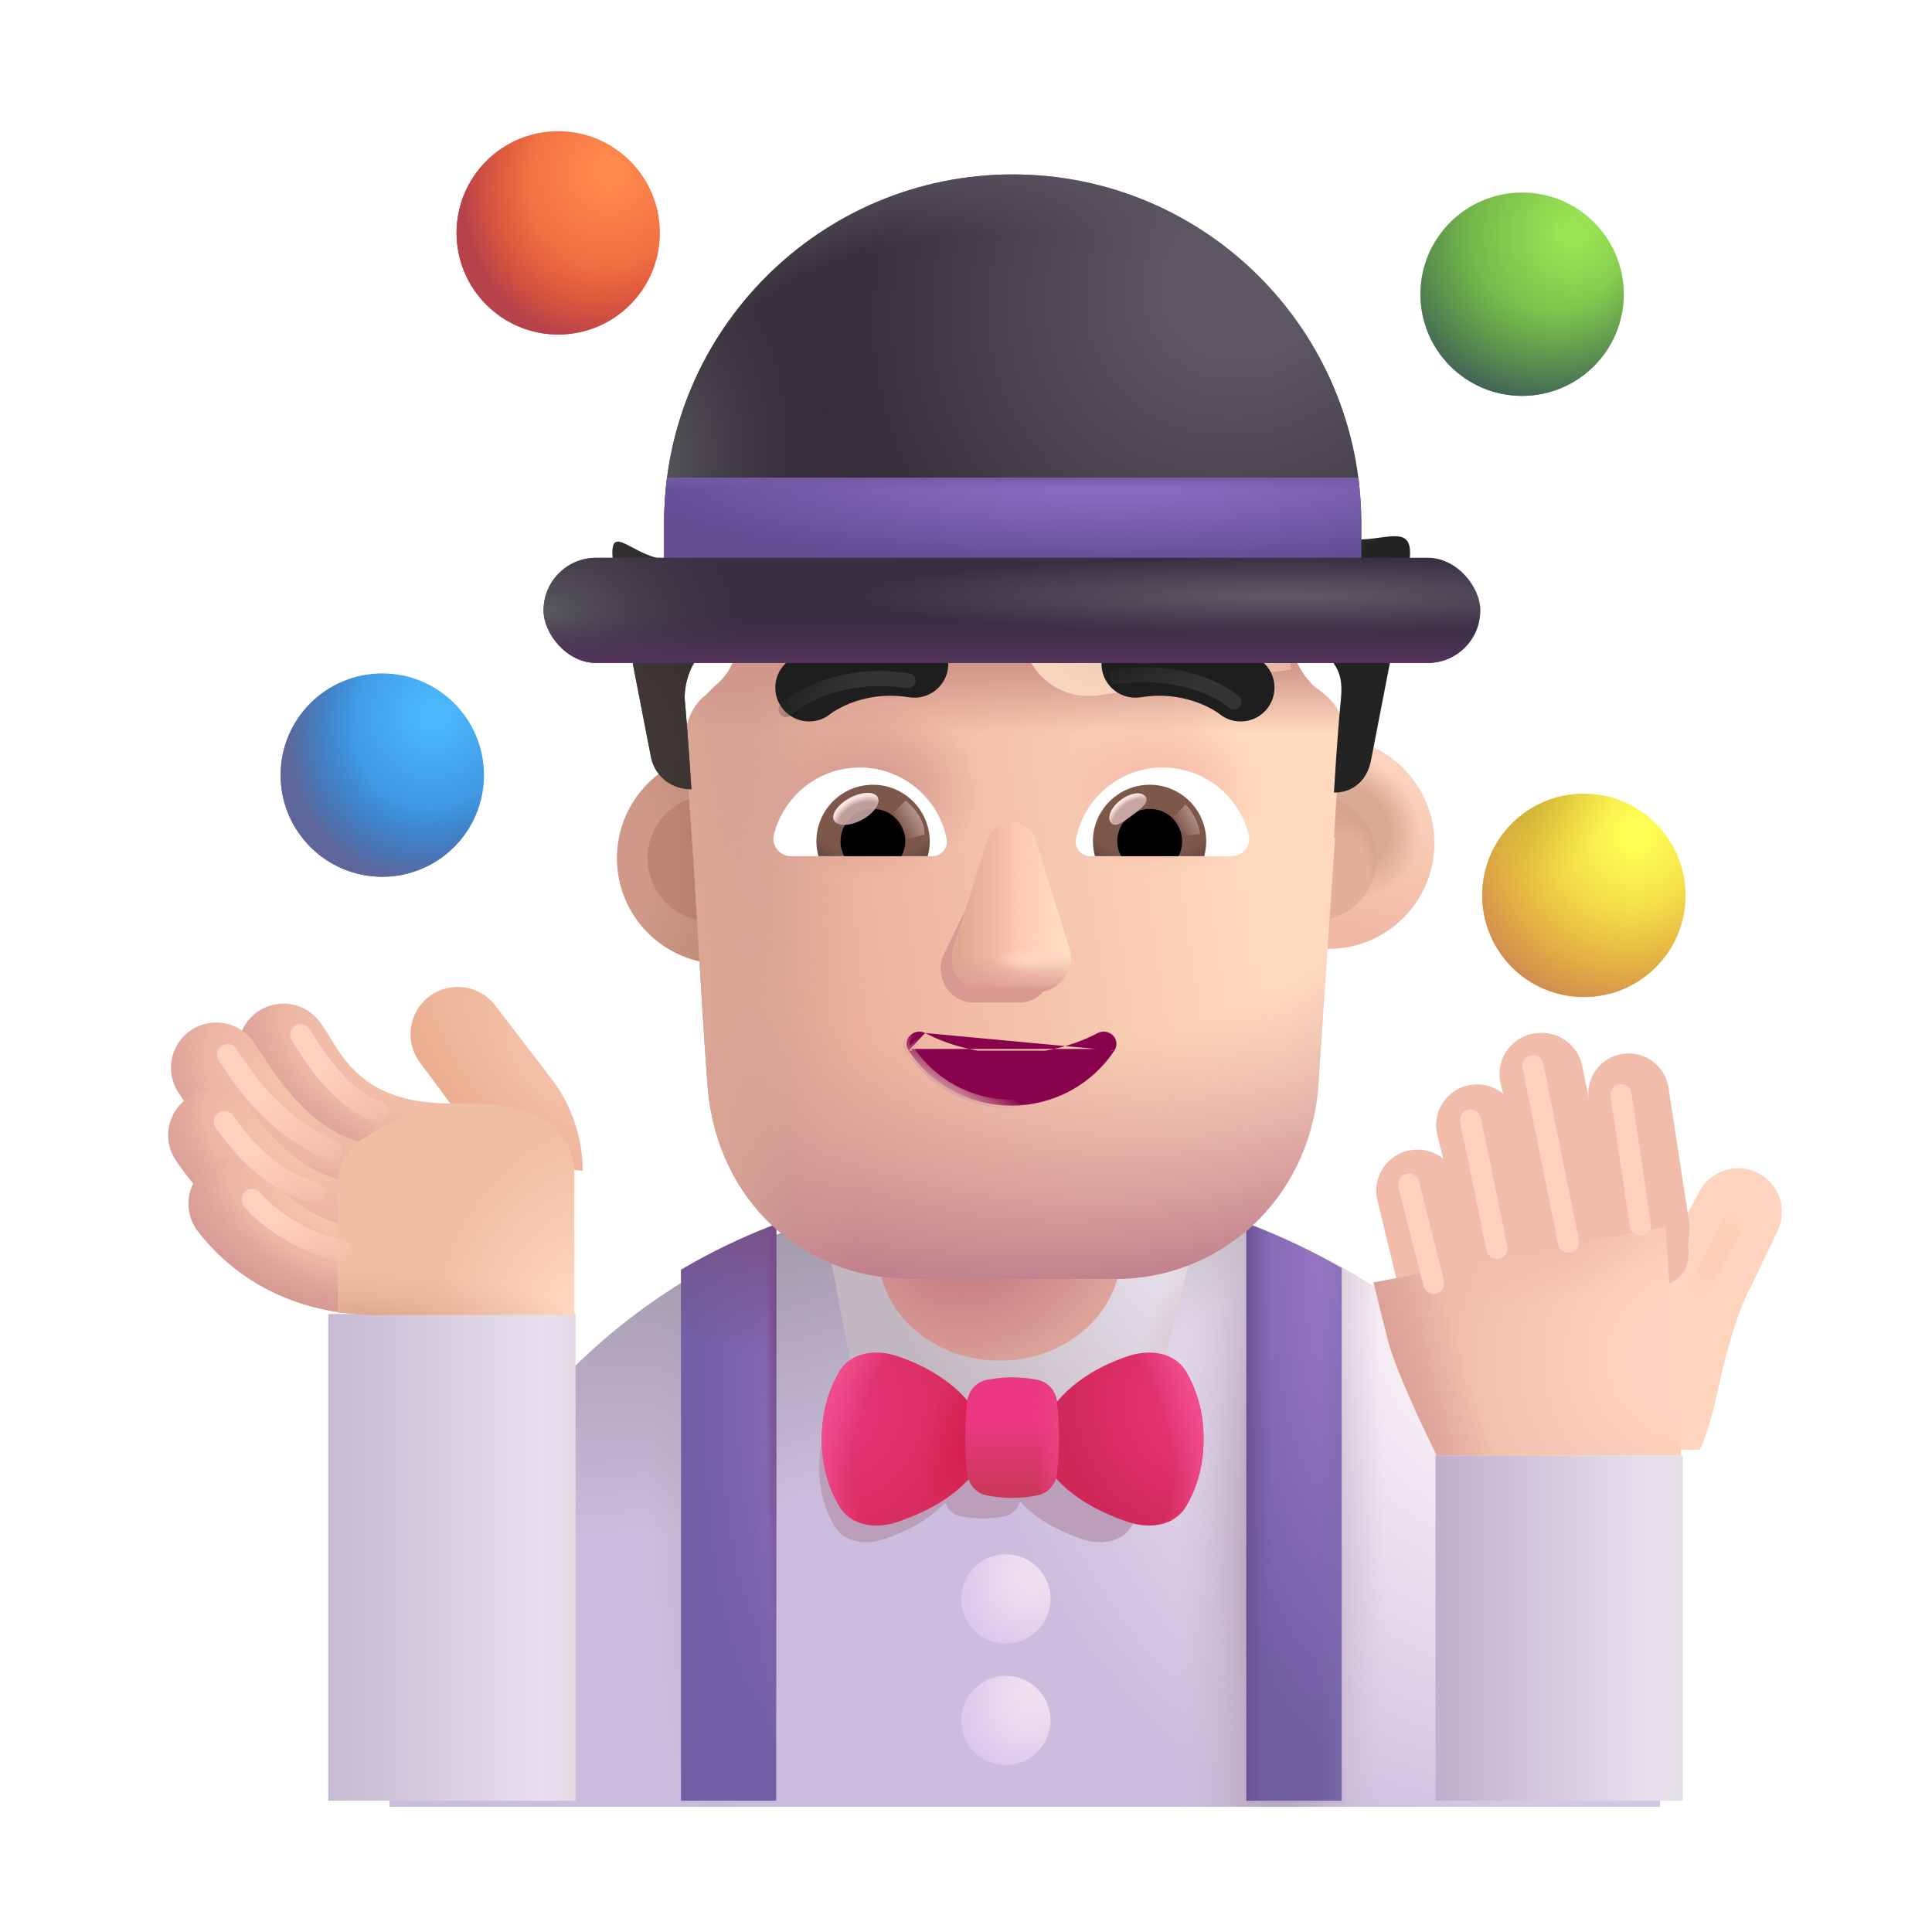 <svg width="32" height="32" viewBox="0 0 32 32" fill="none" xmlns="http://www.w3.org/2000/svg">
<g filter="url(#filter0_i_3987_23860)">
<path d="M6.25 29.826C6.25 24.191 10.818 19.623 16.453 19.623H17.094C22.729 19.623 27.297 24.191 27.297 29.826H6.25Z" fill="url(#paint0_radial_3987_23860)"/>
<path d="M6.25 29.826C6.25 24.191 10.818 19.623 16.453 19.623H17.094C22.729 19.623 27.297 24.191 27.297 29.826H6.25Z" fill="url(#paint1_radial_3987_23860)"/>
<path d="M6.25 29.826C6.25 24.191 10.818 19.623 16.453 19.623H17.094C22.729 19.623 27.297 24.191 27.297 29.826H6.25Z" fill="url(#paint2_radial_3987_23860)"/>
<path d="M6.25 29.826C6.25 24.191 10.818 19.623 16.453 19.623H17.094C22.729 19.623 27.297 24.191 27.297 29.826H6.25Z" fill="url(#paint3_radial_3987_23860)"/>
<path d="M6.25 29.826C6.25 24.191 10.818 19.623 16.453 19.623H17.094C22.729 19.623 27.297 24.191 27.297 29.826H6.25Z" fill="url(#paint4_radial_3987_23860)"/>
</g>
<circle cx="6.332" cy="12.838" r="1.684" fill="url(#paint5_radial_3987_23860)"/>
<circle cx="6.332" cy="12.838" r="1.684" fill="url(#paint6_radial_3987_23860)"/>
<circle cx="9.246" cy="3.857" r="1.684" fill="url(#paint7_radial_3987_23860)"/>
<circle cx="9.246" cy="3.857" r="1.684" fill="url(#paint8_radial_3987_23860)"/>
<circle cx="25.211" cy="4.873" r="1.684" fill="url(#paint9_radial_3987_23860)"/>
<circle cx="25.211" cy="4.873" r="1.684" fill="url(#paint10_radial_3987_23860)"/>
<circle cx="26.234" cy="14.83" r="1.684" fill="url(#paint11_radial_3987_23860)"/>
<circle cx="26.234" cy="14.83" r="1.684" fill="url(#paint12_radial_3987_23860)"/>
<circle cx="26.234" cy="14.83" r="1.684" fill="url(#paint13_radial_3987_23860)"/>
<g filter="url(#filter1_di_3987_23860)">
<circle cx="16.761" cy="28.296" r="0.739" fill="url(#paint14_radial_3987_23860)"/>
</g>
<g filter="url(#filter2_di_3987_23860)">
<circle cx="16.761" cy="26.282" r="0.739" fill="url(#paint15_radial_3987_23860)"/>
</g>
<path d="M22.222 29.826H20.644V20.258C21.194 20.462 21.722 20.712 22.222 21.004V29.826Z" fill="url(#paint16_radial_3987_23860)"/>
<path d="M22.222 29.826H20.644V20.258C21.194 20.462 21.722 20.712 22.222 21.004V29.826Z" fill="url(#paint17_linear_3987_23860)"/>
<path d="M22.222 29.826H20.644V20.258C21.194 20.462 21.722 20.712 22.222 21.004V29.826Z" fill="url(#paint18_linear_3987_23860)"/>
<path d="M12.857 29.826H11.279V21.031C11.779 20.736 12.306 20.482 12.857 20.275V29.826Z" fill="url(#paint19_radial_3987_23860)"/>
<path d="M12.857 29.826H11.279V21.031C11.779 20.736 12.306 20.482 12.857 20.275V29.826Z" fill="url(#paint20_radial_3987_23860)"/>
<path d="M12.857 29.826H11.279V21.031C11.779 20.736 12.306 20.482 12.857 20.275V29.826Z" fill="url(#paint21_radial_3987_23860)"/>
<path d="M12.857 29.826H11.279V21.031C11.779 20.736 12.306 20.482 12.857 20.275V29.826Z" fill="url(#paint22_radial_3987_23860)"/>
<g filter="url(#filter3_i_3987_23860)">
<path d="M13.38 20.005L13.992 23.225H18.938L19.734 20.052C18.804 19.773 17.818 19.623 16.797 19.623H16.156C15.194 19.623 14.263 19.756 13.38 20.005Z" fill="url(#paint23_radial_3987_23860)"/>
<path d="M13.38 20.005L13.992 23.225H18.938L19.734 20.052C18.804 19.773 17.818 19.623 16.797 19.623H16.156C15.194 19.623 14.263 19.756 13.38 20.005Z" fill="url(#paint24_radial_3987_23860)"/>
</g>
<rect x="5.437" y="21.764" width="4.094" height="8.062" fill="url(#paint25_linear_3987_23860)"/>
<rect x="5.437" y="21.764" width="4.094" height="8.062" fill="url(#paint26_linear_3987_23860)"/>
<rect x="23.777" y="24.107" width="4.094" height="5.719" fill="url(#paint27_linear_3987_23860)"/>
<rect x="23.777" y="24.107" width="4.094" height="5.719" fill="url(#paint28_linear_3987_23860)"/>
<g filter="url(#filter4_f_3987_23860)">
<path fill-rule="evenodd" clip-rule="evenodd" d="M16.899 24.871C16.861 24.994 16.763 25.09 16.633 25.115C16.383 25.163 16.166 25.163 15.916 25.115C15.791 25.091 15.695 25.002 15.654 24.886C15.474 25.085 15.164 25.317 14.645 25.492C14.335 25.598 13.977 25.55 13.812 25.263C13.691 25.054 13.567 24.744 13.567 24.314C13.567 23.883 13.691 23.573 13.812 23.364C13.977 23.077 14.335 23.03 14.645 23.135C15.148 23.305 15.455 23.552 15.638 23.764C15.663 23.618 15.768 23.499 15.916 23.471C16.166 23.423 16.383 23.423 16.633 23.471C16.786 23.5 16.894 23.628 16.913 23.782C17.094 23.566 17.404 23.31 17.921 23.135C18.231 23.03 18.589 23.077 18.755 23.364C18.875 23.573 18.999 23.878 18.999 24.314C18.999 24.749 18.875 25.054 18.755 25.263C18.589 25.55 18.231 25.598 17.921 25.492C17.39 25.312 17.077 25.074 16.899 24.871Z" fill="#BC9EBB"/>
</g>
<g filter="url(#filter5_i_3987_23860)">
<path d="M14.866 22.463C15.775 22.771 16.134 23.294 16.255 23.545L16.283 23.836L16.255 24.194C16.134 24.445 15.775 24.9 14.866 25.208C14.505 25.331 14.089 25.276 13.896 24.941C13.755 24.698 13.611 24.337 13.611 23.836C13.611 23.334 13.755 22.974 13.896 22.73C14.089 22.395 14.505 22.341 14.866 22.463Z" fill="url(#paint29_radial_3987_23860)"/>
<path d="M14.866 22.463C15.775 22.771 16.134 23.294 16.255 23.545L16.283 23.836L16.255 24.194C16.134 24.445 15.775 24.9 14.866 25.208C14.505 25.331 14.089 25.276 13.896 24.941C13.755 24.698 13.611 24.337 13.611 23.836C13.611 23.334 13.755 22.974 13.896 22.73C14.089 22.395 14.505 22.341 14.866 22.463Z" fill="url(#paint30_radial_3987_23860)"/>
<path d="M14.866 22.463C15.775 22.771 16.134 23.294 16.255 23.545L16.283 23.836L16.255 24.194C16.134 24.445 15.775 24.9 14.866 25.208C14.505 25.331 14.089 25.276 13.896 24.941C13.755 24.698 13.611 24.337 13.611 23.836C13.611 23.334 13.755 22.974 13.896 22.73C14.089 22.395 14.505 22.341 14.866 22.463Z" fill="url(#paint31_radial_3987_23860)"/>
</g>
<g filter="url(#filter6_i_3987_23860)">
<path d="M18.68 22.463C17.771 22.771 17.413 23.294 17.292 23.545L17.264 23.836L17.292 24.194C17.413 24.445 17.771 24.9 18.68 25.208C19.042 25.331 19.458 25.276 19.651 24.941C19.791 24.698 19.935 24.342 19.935 23.836C19.935 23.329 19.791 22.974 19.651 22.73C19.458 22.395 19.042 22.341 18.68 22.463Z" fill="url(#paint32_radial_3987_23860)"/>
<path d="M18.68 22.463C17.771 22.771 17.413 23.294 17.292 23.545L17.264 23.836L17.292 24.194C17.413 24.445 17.771 24.9 18.68 25.208C19.042 25.331 19.458 25.276 19.651 24.941C19.791 24.698 19.935 24.342 19.935 23.836C19.935 23.329 19.791 22.974 19.651 22.73C19.458 22.395 19.042 22.341 18.68 22.463Z" fill="url(#paint33_radial_3987_23860)"/>
</g>
<g filter="url(#filter7_i_3987_23860)">
<path d="M16.018 23.224C16.037 23.041 16.165 22.888 16.346 22.854C16.636 22.798 16.89 22.798 17.18 22.854C17.361 22.888 17.489 23.041 17.508 23.224C17.55 23.619 17.55 24.002 17.508 24.398C17.489 24.581 17.361 24.734 17.18 24.769C16.89 24.824 16.636 24.824 16.346 24.769C16.165 24.734 16.037 24.581 16.018 24.398C15.976 24.003 15.976 23.62 16.018 23.224Z" fill="url(#paint34_linear_3987_23860)"/>
<path d="M16.018 23.224C16.037 23.041 16.165 22.888 16.346 22.854C16.636 22.798 16.89 22.798 17.18 22.854C17.361 22.888 17.489 23.041 17.508 23.224C17.55 23.619 17.55 24.002 17.508 24.398C17.489 24.581 17.361 24.734 17.18 24.769C16.89 24.824 16.636 24.824 16.346 24.769C16.165 24.734 16.037 24.581 16.018 24.398C15.976 24.003 15.976 23.62 16.018 23.224Z" fill="url(#paint35_radial_3987_23860)"/>
</g>
<g filter="url(#filter8_i_3987_23860)">
<path d="M27.851 19.829L27.403 20.654L26.231 22.076L24.75 24.068L27.849 24.115C27.948 23.943 28.067 23.549 28.229 22.788C28.393 22.127 28.555 21.674 28.7 21.412L29.143 20.488C29.299 20.162 29.191 19.771 28.89 19.571C28.535 19.335 28.054 19.454 27.851 19.829Z" fill="#FFD4BF"/>
</g>
<g filter="url(#filter9_i_3987_23860)">
<path d="M25.92 18.247C25.843 17.866 26.107 17.5 26.493 17.453C26.852 17.409 27.181 17.658 27.236 18.015L27.576 20.237C27.584 20.291 27.586 20.346 27.581 20.401L27.566 20.564C27.561 20.619 27.564 20.674 27.567 20.729C27.582 21.024 27.42 21.244 27.112 21.286C26.793 21.331 26.495 21.119 26.431 20.803L25.92 18.247Z" fill="#F1BDAA"/>
</g>
<g filter="url(#filter10_i_3987_23860)">
<path d="M24.458 17.959C24.356 17.564 24.622 17.169 25.026 17.116L25.049 17.113C25.404 17.066 25.734 17.302 25.805 17.653L26.427 20.692C26.498 21.047 26.181 21.113 25.821 21.15C25.518 21.182 25.268 21.145 25.192 20.85L24.458 17.959Z" fill="#F1BDAA"/>
</g>
<g filter="url(#filter11_i_3987_23860)">
<path d="M23.407 18.803C23.309 18.411 23.573 18.021 23.974 17.967C24.328 17.919 24.66 18.154 24.73 18.505L25.285 21.271C25.357 21.626 25.108 21.964 24.748 22.002C24.445 22.033 24.164 21.837 24.09 21.541L23.407 18.803Z" fill="#F1BDAA"/>
</g>
<g filter="url(#filter12_i_3987_23860)">
<path d="M22.414 19.881C22.319 19.489 22.585 19.101 22.985 19.047C23.34 18.999 23.673 19.235 23.744 19.587L24.104 21.38C24.22 21.958 23.565 22.376 23.09 22.028C22.967 21.938 22.88 21.807 22.844 21.659L22.414 19.881Z" fill="#F1BDAA"/>
</g>
<path d="M22.993 22.213C23.112 22.676 23.579 23.669 23.798 24.107H27.845L27.587 20.318L22.751 21.242C22.782 21.373 22.874 21.749 22.993 22.213Z" fill="url(#paint36_radial_3987_23860)"/>
<path d="M22.993 22.213C23.112 22.676 23.579 23.669 23.798 24.107H27.845L27.587 20.318L22.751 21.242C22.782 21.373 22.874 21.749 22.993 22.213Z" fill="url(#paint37_radial_3987_23860)"/>
<path d="M22.993 22.213C23.112 22.676 23.579 23.669 23.798 24.107H27.845L27.587 20.318L22.751 21.242C22.782 21.373 22.874 21.749 22.993 22.213Z" fill="url(#paint38_radial_3987_23860)"/>
<g filter="url(#filter13_i_3987_23860)">
<path d="M6.803 17.694C6.546 17.347 6.619 16.857 6.966 16.6C7.309 16.346 7.792 16.414 8.052 16.753L8.983 17.967C9.319 18.405 9.501 18.942 9.501 19.494L8.002 19.314L6.803 17.694Z" fill="url(#paint39_radial_3987_23860)"/>
</g>
<path fill-rule="evenodd" clip-rule="evenodd" d="M4.273 16.754C4.615 16.52 5.082 16.608 5.315 16.95C5.377 17.04 5.43 17.125 5.481 17.208C5.622 17.436 5.748 17.64 6 17.845C6.292 18.083 6.794 18.33 7.747 18.265C8.16 18.237 8.518 18.55 8.546 18.963C8.574 19.376 8.262 19.734 7.849 19.762C6.559 19.85 5.671 19.511 5.053 19.008C4.575 18.619 4.273 18.118 4.136 17.892C4.111 17.849 4.091 17.817 4.077 17.796C3.843 17.454 3.931 16.988 4.273 16.754Z" fill="url(#paint40_radial_3987_23860)"/>
<path fill-rule="evenodd" clip-rule="evenodd" d="M4.273 16.754C4.615 16.52 5.082 16.608 5.315 16.95C5.377 17.04 5.43 17.125 5.481 17.208C5.622 17.436 5.748 17.64 6 17.845C6.292 18.083 6.794 18.33 7.747 18.265C8.16 18.237 8.518 18.55 8.546 18.963C8.574 19.376 8.262 19.734 7.849 19.762C6.559 19.85 5.671 19.511 5.053 19.008C4.575 18.619 4.273 18.118 4.136 17.892C4.111 17.849 4.091 17.817 4.077 17.796C3.843 17.454 3.931 16.988 4.273 16.754Z" fill="url(#paint41_radial_3987_23860)"/>
<path fill-rule="evenodd" clip-rule="evenodd" d="M3.16 17.066C3.502 16.833 3.969 16.921 4.202 17.262C4.239 17.316 4.277 17.375 4.318 17.436C4.488 17.695 4.697 18.012 4.994 18.313C5.354 18.676 5.762 18.927 6.24 18.952C6.654 18.974 6.971 19.328 6.949 19.741C6.927 20.155 6.574 20.472 6.16 20.45C5.169 20.398 4.43 19.875 3.928 19.367C3.512 18.947 3.203 18.474 3.04 18.224C3.009 18.177 2.984 18.138 2.964 18.109C2.73 17.767 2.818 17.3 3.16 17.066Z" fill="url(#paint42_radial_3987_23860)"/>
<path fill-rule="evenodd" clip-rule="evenodd" d="M3.16 17.066C3.502 16.833 3.969 16.921 4.202 17.262C4.239 17.316 4.277 17.375 4.318 17.436C4.488 17.695 4.697 18.012 4.994 18.313C5.354 18.676 5.762 18.927 6.24 18.952C6.654 18.974 6.971 19.328 6.949 19.741C6.927 20.155 6.574 20.472 6.16 20.45C5.169 20.398 4.43 19.875 3.928 19.367C3.512 18.947 3.203 18.474 3.04 18.224C3.009 18.177 2.984 18.138 2.964 18.109C2.73 17.767 2.818 17.3 3.16 17.066Z" fill="url(#paint43_radial_3987_23860)"/>
<path fill-rule="evenodd" clip-rule="evenodd" d="M3.113 18.184C3.455 17.95 3.922 18.038 4.155 18.38C4.467 18.835 5.129 19.584 6.005 19.584C6.419 19.584 6.755 19.92 6.755 20.334C6.755 20.748 6.419 21.084 6.005 21.084C4.303 21.084 3.246 19.708 2.917 19.226C2.683 18.884 2.771 18.417 3.113 18.184Z" fill="url(#paint44_radial_3987_23860)"/>
<path fill-rule="evenodd" clip-rule="evenodd" d="M3.113 18.184C3.455 17.95 3.922 18.038 4.155 18.38C4.467 18.835 5.129 19.584 6.005 19.584C6.419 19.584 6.755 19.92 6.755 20.334C6.755 20.748 6.419 21.084 6.005 21.084C4.303 21.084 3.246 19.708 2.917 19.226C2.683 18.884 2.771 18.417 3.113 18.184Z" fill="url(#paint45_radial_3987_23860)"/>
<path fill-rule="evenodd" clip-rule="evenodd" d="M3.416 19.34C3.745 19.088 4.215 19.151 4.467 19.479C4.711 19.797 5.3 20.361 6.267 20.361C6.681 20.361 7.017 20.697 7.017 21.111C7.017 21.526 6.681 21.781 6.267 21.781C4.584 21.781 3.674 20.91 3.277 20.392C3.025 20.063 3.087 19.592 3.416 19.34Z" fill="url(#paint46_radial_3987_23860)"/>
<path fill-rule="evenodd" clip-rule="evenodd" d="M3.416 19.34C3.745 19.088 4.215 19.151 4.467 19.479C4.711 19.797 5.3 20.361 6.267 20.361C6.681 20.361 7.017 20.697 7.017 21.111C7.017 21.526 6.681 21.781 6.267 21.781C4.584 21.781 3.674 20.91 3.277 20.392C3.025 20.063 3.087 19.592 3.416 19.34Z" fill="url(#paint47_radial_3987_23860)"/>
<path d="M5.963 18.892C5.719 19.055 5.594 19.339 5.594 19.633V21.74L6.211 21.779H9.513V19.451C9.513 18.615 8.708 18.201 7.544 18.303C6.888 18.36 6.335 18.642 5.963 18.892Z" fill="url(#paint48_radial_3987_23860)"/>
<path d="M5.963 18.892C5.719 19.055 5.594 19.339 5.594 19.633V21.74L6.211 21.779H9.513V19.451C9.513 18.615 8.708 18.201 7.544 18.303C6.888 18.36 6.335 18.642 5.963 18.892Z" fill="url(#paint49_radial_3987_23860)"/>
<path d="M14.545 18.417C14.545 17.426 15.445 16.623 16.556 16.623C17.668 16.623 18.568 17.426 18.568 18.417V20.743C18.568 21.734 17.668 22.537 16.556 22.537C15.445 22.537 14.545 21.734 14.545 20.743V18.417Z" fill="url(#paint50_radial_3987_23860)"/>
<g filter="url(#filter14_f_3987_23860)">
<path d="M23.333 19.615L23.747 21.256" stroke="#FFD1BD" stroke-width="0.35" stroke-linecap="round"/>
</g>
<g filter="url(#filter15_f_3987_23860)">
<path d="M24.357 18.549L24.794 20.677" stroke="#FFD1BD" stroke-width="0.35" stroke-linecap="round"/>
</g>
<g filter="url(#filter16_f_3987_23860)">
<path d="M25.388 17.651L25.981 20.576" stroke="#FFD1BD" stroke-width="0.35" stroke-linecap="round"/>
</g>
<g filter="url(#filter17_f_3987_23860)">
<path d="M26.849 18.131L27.169 20.295" stroke="#FFD1BD" stroke-width="0.35" stroke-linecap="round"/>
</g>
<g filter="url(#filter18_f_3987_23860)">
<path d="M28.692 20.295L27.755 22.045" stroke="url(#paint51_linear_3987_23860)" stroke-width="0.35" stroke-linecap="round"/>
</g>
<g filter="url(#filter19_f_3987_23860)">
<path d="M4.177 19.865C4.354 20.11 5.009 20.607 5.649 20.705" stroke="url(#paint52_linear_3987_23860)" stroke-width="0.35" stroke-linecap="round"/>
</g>
<g filter="url(#filter20_f_3987_23860)">
<path d="M3.716 18.576C3.893 18.821 4.388 19.529 5.208 19.748" stroke="url(#paint53_linear_3987_23860)" stroke-width="0.35" stroke-linecap="round"/>
</g>
<g filter="url(#filter21_f_3987_23860)">
<path d="M4.981 17.139C5.091 17.311 5.606 18.217 6.263 18.412" stroke="url(#paint54_linear_3987_23860)" stroke-width="0.35" stroke-linecap="round"/>
</g>
<g filter="url(#filter22_f_3987_23860)">
<path d="M3.77 17.467C3.947 17.712 4.388 18.545 5.489 19.061" stroke="url(#paint55_linear_3987_23860)" stroke-width="0.35" stroke-linecap="round"/>
</g>
<g filter="url(#filter23_i_3987_23860)">
<circle cx="11.77" cy="14.214" r="1.752" fill="url(#paint56_radial_3987_23860)"/>
</g>
<g filter="url(#filter24_f_3987_23860)">
<circle cx="11.77" cy="14.214" r="1.044" fill="url(#paint57_linear_3987_23860)"/>
</g>
<g filter="url(#filter25_i_3987_23860)">
<circle cx="21.756" cy="14.214" r="1.752" fill="url(#paint58_linear_3987_23860)"/>
<circle cx="21.756" cy="14.214" r="1.752" fill="url(#paint59_radial_3987_23860)"/>
</g>
<g filter="url(#filter26_f_3987_23860)">
<circle cx="21.756" cy="14.214" r="1.044" fill="#E4AF9A"/>
<circle cx="21.756" cy="14.214" r="1.044" fill="url(#paint60_radial_3987_23860)"/>
<circle cx="21.756" cy="14.214" r="1.044" fill="url(#paint61_radial_3987_23860)"/>
</g>
<g filter="url(#filter27_i_3987_23860)">
<path d="M11.339 12.061C11.339 11.781 11.452 11.445 11.677 11.277L11.846 11.109C12.127 10.885 12.24 10.549 12.24 10.213V9.318C12.24 9.038 12.409 8.814 12.691 8.758C13.366 8.59 14.774 8.31 16.801 8.31C18.828 8.31 20.235 8.59 20.911 8.758C21.136 8.814 21.361 9.038 21.361 9.318V10.213C21.361 10.549 21.53 10.885 21.755 11.109C22.282 11.479 22.25 11.682 22.206 12.117C22.15 12.677 22.093 13.629 22.093 13.629C22.1 13.629 22.106 13.628 22.112 13.628L21.833 17.783C21.665 19.641 20.204 20.935 18.463 20.935H15.094C13.296 20.935 11.892 19.641 11.724 17.783C11.577 15.877 11.513 13.964 11.339 12.061Z" fill="url(#paint62_linear_3987_23860)"/>
<path d="M11.339 12.061C11.339 11.781 11.452 11.445 11.677 11.277L11.846 11.109C12.127 10.885 12.24 10.549 12.24 10.213V9.318C12.24 9.038 12.409 8.814 12.691 8.758C13.366 8.59 14.774 8.31 16.801 8.31C18.828 8.31 20.235 8.59 20.911 8.758C21.136 8.814 21.361 9.038 21.361 9.318V10.213C21.361 10.549 21.53 10.885 21.755 11.109C22.282 11.479 22.25 11.682 22.206 12.117C22.15 12.677 22.093 13.629 22.093 13.629C22.1 13.629 22.106 13.628 22.112 13.628L21.833 17.783C21.665 19.641 20.204 20.935 18.463 20.935H15.094C13.296 20.935 11.892 19.641 11.724 17.783C11.577 15.877 11.513 13.964 11.339 12.061Z" fill="url(#paint63_radial_3987_23860)"/>
<path d="M11.339 12.061C11.339 11.781 11.452 11.445 11.677 11.277L11.846 11.109C12.127 10.885 12.24 10.549 12.24 10.213V9.318C12.24 9.038 12.409 8.814 12.691 8.758C13.366 8.59 14.774 8.31 16.801 8.31C18.828 8.31 20.235 8.59 20.911 8.758C21.136 8.814 21.361 9.038 21.361 9.318V10.213C21.361 10.549 21.53 10.885 21.755 11.109C22.282 11.479 22.25 11.682 22.206 12.117C22.15 12.677 22.093 13.629 22.093 13.629C22.1 13.629 22.106 13.628 22.112 13.628L21.833 17.783C21.665 19.641 20.204 20.935 18.463 20.935H15.094C13.296 20.935 11.892 19.641 11.724 17.783C11.577 15.877 11.513 13.964 11.339 12.061Z" fill="url(#paint64_linear_3987_23860)"/>
<path d="M11.339 12.061C11.339 11.781 11.452 11.445 11.677 11.277L11.846 11.109C12.127 10.885 12.24 10.549 12.24 10.213V9.318C12.24 9.038 12.409 8.814 12.691 8.758C13.366 8.59 14.774 8.31 16.801 8.31C18.828 8.31 20.235 8.59 20.911 8.758C21.136 8.814 21.361 9.038 21.361 9.318V10.213C21.361 10.549 21.53 10.885 21.755 11.109C22.282 11.479 22.25 11.682 22.206 12.117C22.15 12.677 22.093 13.629 22.093 13.629C22.1 13.629 22.106 13.628 22.112 13.628L21.833 17.783C21.665 19.641 20.204 20.935 18.463 20.935H15.094C13.296 20.935 11.892 19.641 11.724 17.783C11.577 15.877 11.513 13.964 11.339 12.061Z" fill="url(#paint65_linear_3987_23860)"/>
<path d="M11.339 12.061C11.339 11.781 11.452 11.445 11.677 11.277L11.846 11.109C12.127 10.885 12.24 10.549 12.24 10.213V9.318C12.24 9.038 12.409 8.814 12.691 8.758C13.366 8.59 14.774 8.31 16.801 8.31C18.828 8.31 20.235 8.59 20.911 8.758C21.136 8.814 21.361 9.038 21.361 9.318V10.213C21.361 10.549 21.53 10.885 21.755 11.109C22.282 11.479 22.25 11.682 22.206 12.117C22.15 12.677 22.093 13.629 22.093 13.629C22.1 13.629 22.106 13.628 22.112 13.628L21.833 17.783C21.665 19.641 20.204 20.935 18.463 20.935H15.094C13.296 20.935 11.892 19.641 11.724 17.783C11.577 15.877 11.513 13.964 11.339 12.061Z" fill="url(#paint66_radial_3987_23860)"/>
<path d="M11.339 12.061C11.339 11.781 11.452 11.445 11.677 11.277L11.846 11.109C12.127 10.885 12.24 10.549 12.24 10.213V9.318C12.24 9.038 12.409 8.814 12.691 8.758C13.366 8.59 14.774 8.31 16.801 8.31C18.828 8.31 20.235 8.59 20.911 8.758C21.136 8.814 21.361 9.038 21.361 9.318V10.213C21.361 10.549 21.53 10.885 21.755 11.109C22.282 11.479 22.25 11.682 22.206 12.117C22.15 12.677 22.093 13.629 22.093 13.629C22.1 13.629 22.106 13.628 22.112 13.628L21.833 17.783C21.665 19.641 20.204 20.935 18.463 20.935H15.094C13.296 20.935 11.892 19.641 11.724 17.783C11.577 15.877 11.513 13.964 11.339 12.061Z" fill="url(#paint67_radial_3987_23860)"/>
<path d="M11.339 12.061C11.339 11.781 11.452 11.445 11.677 11.277L11.846 11.109C12.127 10.885 12.24 10.549 12.24 10.213V9.318C12.24 9.038 12.409 8.814 12.691 8.758C13.366 8.59 14.774 8.31 16.801 8.31C18.828 8.31 20.235 8.59 20.911 8.758C21.136 8.814 21.361 9.038 21.361 9.318V10.213C21.361 10.549 21.53 10.885 21.755 11.109C22.282 11.479 22.25 11.682 22.206 12.117C22.15 12.677 22.093 13.629 22.093 13.629C22.1 13.629 22.106 13.628 22.112 13.628L21.833 17.783C21.665 19.641 20.204 20.935 18.463 20.935H15.094C13.296 20.935 11.892 19.641 11.724 17.783C11.577 15.877 11.513 13.964 11.339 12.061Z" fill="url(#paint68_linear_3987_23860)"/>
</g>
<g filter="url(#filter28_f_3987_23860)">
<path d="M20.914 8.31L17.683 9.387C17.134 9.57 16.82 10.149 16.968 10.71C17.11 11.246 17.628 11.593 18.177 11.519L21.389 11.089L20.914 8.31Z" fill="url(#paint69_linear_3987_23860)"/>
</g>
<g filter="url(#filter29_i_3987_23860)">
<path d="M21.812 7.415L21.93 9.318C22.719 9.71 23.501 8.926 23.332 9.878L22.713 13.069C22.658 13.398 22.44 13.62 22.113 13.628C22.106 13.629 22.1 13.629 22.094 13.629C22.094 13.629 22.15 12.677 22.206 12.117C22.252 11.662 22.172 11.524 21.756 11.109C21.531 10.885 21.362 10.55 21.362 10.214V9.318C21.362 9.038 21.136 8.814 20.911 8.758C20.236 8.59 18.828 8.31 16.801 8.31C14.774 8.31 13.367 8.59 12.691 8.758C12.409 8.814 12.24 9.038 12.24 9.318V10.214C12.24 10.55 12.128 10.885 11.846 11.109L11.677 11.277C11.452 11.445 11.34 11.781 11.34 12.061C11.396 12.677 11.452 13.573 11.452 13.573C11.435 13.573 11.418 13.572 11.401 13.571C11.086 13.549 10.83 13.332 10.777 13.013L10.157 9.822C10.045 8.926 10.664 10.078 11.452 9.686L11.734 7.415C12.015 7.247 12.297 7.023 12.578 6.799L13.592 5.735C14.211 5.175 15.112 5.007 15.9 5.399C16.463 5.567 17.083 5.567 17.646 5.399C18.49 5.119 19.447 5.343 20.123 5.959L20.968 6.799C21.193 7.079 21.474 7.247 21.812 7.415Z" fill="#242324"/>
<path d="M21.812 7.415L21.93 9.318C22.719 9.71 23.501 8.926 23.332 9.878L22.713 13.069C22.658 13.398 22.44 13.62 22.113 13.628C22.106 13.629 22.1 13.629 22.094 13.629C22.094 13.629 22.15 12.677 22.206 12.117C22.252 11.662 22.172 11.524 21.756 11.109C21.531 10.885 21.362 10.55 21.362 10.214V9.318C21.362 9.038 21.136 8.814 20.911 8.758C20.236 8.59 18.828 8.31 16.801 8.31C14.774 8.31 13.367 8.59 12.691 8.758C12.409 8.814 12.24 9.038 12.24 9.318V10.214C12.24 10.55 12.128 10.885 11.846 11.109L11.677 11.277C11.452 11.445 11.34 11.781 11.34 12.061C11.396 12.677 11.452 13.573 11.452 13.573C11.435 13.573 11.418 13.572 11.401 13.571C11.086 13.549 10.83 13.332 10.777 13.013L10.157 9.822C10.045 8.926 10.664 10.078 11.452 9.686L11.734 7.415C12.015 7.247 12.297 7.023 12.578 6.799L13.592 5.735C14.211 5.175 15.112 5.007 15.9 5.399C16.463 5.567 17.083 5.567 17.646 5.399C18.49 5.119 19.447 5.343 20.123 5.959L20.968 6.799C21.193 7.079 21.474 7.247 21.812 7.415Z" fill="url(#paint70_radial_3987_23860)"/>
<path d="M21.812 7.415L21.93 9.318C22.719 9.71 23.501 8.926 23.332 9.878L22.713 13.069C22.658 13.398 22.44 13.62 22.113 13.628C22.106 13.629 22.1 13.629 22.094 13.629C22.094 13.629 22.15 12.677 22.206 12.117C22.252 11.662 22.172 11.524 21.756 11.109C21.531 10.885 21.362 10.55 21.362 10.214V9.318C21.362 9.038 21.136 8.814 20.911 8.758C20.236 8.59 18.828 8.31 16.801 8.31C14.774 8.31 13.367 8.59 12.691 8.758C12.409 8.814 12.24 9.038 12.24 9.318V10.214C12.24 10.55 12.128 10.885 11.846 11.109L11.677 11.277C11.452 11.445 11.34 11.781 11.34 12.061C11.396 12.677 11.452 13.573 11.452 13.573C11.435 13.573 11.418 13.572 11.401 13.571C11.086 13.549 10.83 13.332 10.777 13.013L10.157 9.822C10.045 8.926 10.664 10.078 11.452 9.686L11.734 7.415C12.015 7.247 12.297 7.023 12.578 6.799L13.592 5.735C14.211 5.175 15.112 5.007 15.9 5.399C16.463 5.567 17.083 5.567 17.646 5.399C18.49 5.119 19.447 5.343 20.123 5.959L20.968 6.799C21.193 7.079 21.474 7.247 21.812 7.415Z" fill="url(#paint71_radial_3987_23860)"/>
<path d="M21.812 7.415L21.93 9.318C22.719 9.71 23.501 8.926 23.332 9.878L22.713 13.069C22.658 13.398 22.44 13.62 22.113 13.628C22.106 13.629 22.1 13.629 22.094 13.629C22.094 13.629 22.15 12.677 22.206 12.117C22.252 11.662 22.172 11.524 21.756 11.109C21.531 10.885 21.362 10.55 21.362 10.214V9.318C21.362 9.038 21.136 8.814 20.911 8.758C20.236 8.59 18.828 8.31 16.801 8.31C14.774 8.31 13.367 8.59 12.691 8.758C12.409 8.814 12.24 9.038 12.24 9.318V10.214C12.24 10.55 12.128 10.885 11.846 11.109L11.677 11.277C11.452 11.445 11.34 11.781 11.34 12.061C11.396 12.677 11.452 13.573 11.452 13.573C11.435 13.573 11.418 13.572 11.401 13.571C11.086 13.549 10.83 13.332 10.777 13.013L10.157 9.822C10.045 8.926 10.664 10.078 11.452 9.686L11.734 7.415C12.015 7.247 12.297 7.023 12.578 6.799L13.592 5.735C14.211 5.175 15.112 5.007 15.9 5.399C16.463 5.567 17.083 5.567 17.646 5.399C18.49 5.119 19.447 5.343 20.123 5.959L20.968 6.799C21.193 7.079 21.474 7.247 21.812 7.415Z" fill="url(#paint72_radial_3987_23860)"/>
<path d="M21.812 7.415L21.93 9.318C22.719 9.71 23.501 8.926 23.332 9.878L22.713 13.069C22.658 13.398 22.44 13.62 22.113 13.628C22.106 13.629 22.1 13.629 22.094 13.629C22.094 13.629 22.15 12.677 22.206 12.117C22.252 11.662 22.172 11.524 21.756 11.109C21.531 10.885 21.362 10.55 21.362 10.214V9.318C21.362 9.038 21.136 8.814 20.911 8.758C20.236 8.59 18.828 8.31 16.801 8.31C14.774 8.31 13.367 8.59 12.691 8.758C12.409 8.814 12.24 9.038 12.24 9.318V10.214C12.24 10.55 12.128 10.885 11.846 11.109L11.677 11.277C11.452 11.445 11.34 11.781 11.34 12.061C11.396 12.677 11.452 13.573 11.452 13.573C11.435 13.573 11.418 13.572 11.401 13.571C11.086 13.549 10.83 13.332 10.777 13.013L10.157 9.822C10.045 8.926 10.664 10.078 11.452 9.686L11.734 7.415C12.015 7.247 12.297 7.023 12.578 6.799L13.592 5.735C14.211 5.175 15.112 5.007 15.9 5.399C16.463 5.567 17.083 5.567 17.646 5.399C18.49 5.119 19.447 5.343 20.123 5.959L20.968 6.799C21.193 7.079 21.474 7.247 21.812 7.415Z" fill="url(#paint73_radial_3987_23860)"/>
</g>
<g filter="url(#filter30_f_3987_23860)">
<path d="M16.465 14.086L15.603 15.87C15.497 16.237 15.753 16.604 16.116 16.604H16.89C17.253 16.604 17.509 16.231 17.402 15.87L16.879 14.086C16.767 13.691 16.582 13.691 16.465 14.086Z" fill="#D89992"/>
</g>
<g filter="url(#filter31_f_3987_23860)">
<path d="M16.352 13.915L15.794 15.699C15.681 16.066 15.954 16.433 16.341 16.433H17.166C17.553 16.433 17.826 16.06 17.712 15.699L17.155 13.915C17.035 13.519 16.477 13.519 16.352 13.915Z" fill="#FBC4B1"/>
<path d="M16.352 13.915L15.794 15.699C15.681 16.066 15.954 16.433 16.341 16.433H17.166C17.553 16.433 17.826 16.06 17.712 15.699L17.155 13.915C17.035 13.519 16.477 13.519 16.352 13.915Z" fill="url(#paint74_linear_3987_23860)"/>
<path d="M16.352 13.915L15.794 15.699C15.681 16.066 15.954 16.433 16.341 16.433H17.166C17.553 16.433 17.826 16.06 17.712 15.699L17.155 13.915C17.035 13.519 16.477 13.519 16.352 13.915Z" fill="url(#paint75_linear_3987_23860)"/>
<path d="M16.352 13.915L15.794 15.699C15.681 16.066 15.954 16.433 16.341 16.433H17.166C17.553 16.433 17.826 16.06 17.712 15.699L17.155 13.915C17.035 13.519 16.477 13.519 16.352 13.915Z" fill="url(#paint76_linear_3987_23860)"/>
<path d="M16.352 13.915L15.794 15.699C15.681 16.066 15.954 16.433 16.341 16.433H17.166C17.553 16.433 17.826 16.06 17.712 15.699L17.155 13.915C17.035 13.519 16.477 13.519 16.352 13.915Z" fill="url(#paint77_radial_3987_23860)"/>
</g>
<path d="M16.352 13.915L15.794 15.699C15.681 16.066 15.954 16.433 16.341 16.433H17.166C17.553 16.433 17.826 16.06 17.712 15.699L17.155 13.915C17.035 13.519 16.477 13.519 16.352 13.915Z" fill="url(#paint78_linear_3987_23860)"/>
<path d="M15.323 17.11L15.323 17.11C15.736 17.326 16.229 17.45 16.753 17.45C17.284 17.45 17.771 17.326 18.184 17.11L18.185 17.11L18.185 17.11C18.278 17.063 18.376 17.09 18.435 17.151C18.495 17.213 18.516 17.312 18.457 17.402M15.323 17.11L18.415 17.374M15.323 17.11L15.322 17.11C15.228 17.062 15.13 17.092 15.072 17.154C15.013 17.215 14.99 17.314 15.05 17.402M15.323 17.11L15.092 17.374M18.457 17.402C18.457 17.402 18.457 17.402 18.457 17.402L18.415 17.374M18.457 17.402C18.457 17.402 18.457 17.402 18.457 17.402L18.415 17.374M18.457 17.402C18.096 17.948 17.468 18.312 16.753 18.312C16.039 18.312 15.411 17.948 15.05 17.402M18.415 17.374C18.064 17.907 17.451 18.262 16.753 18.262C16.056 18.262 15.443 17.907 15.092 17.374M15.05 17.402C15.05 17.402 15.051 17.402 15.051 17.403L15.092 17.374M15.05 17.402C15.05 17.402 15.05 17.402 15.05 17.402L15.092 17.374" fill="#88024E" stroke="url(#paint79_linear_3987_23860)" stroke-width="0.1"/>
<g filter="url(#filter32_i_3987_23860)">
<path d="M20.658 11.359L20.657 11.358L20.655 11.356L20.65 11.352L20.637 11.342C20.628 11.335 20.615 11.325 20.6 11.314C20.569 11.291 20.527 11.262 20.475 11.229C20.37 11.164 20.222 11.082 20.034 11.008C19.657 10.859 19.119 10.739 18.467 10.842C18.162 10.89 17.953 11.177 18.001 11.483C18.05 11.789 18.337 11.997 18.642 11.949C19.06 11.883 19.394 11.96 19.622 12.05C19.737 12.096 19.825 12.144 19.88 12.179C19.908 12.196 19.927 12.21 19.938 12.218C19.942 12.221 19.945 12.223 19.946 12.224C20.183 12.418 20.533 12.384 20.73 12.148C20.928 11.911 20.896 11.557 20.658 11.359Z" fill="#1E1E1E"/>
</g>
<g filter="url(#filter33_i_3987_23860)">
<path d="M12.793 11.359L12.794 11.358L12.794 11.358L12.796 11.356L12.801 11.352L12.814 11.342C12.823 11.335 12.836 11.325 12.851 11.314C12.882 11.291 12.924 11.262 12.976 11.229C13.081 11.164 13.229 11.082 13.417 11.008C13.794 10.859 14.332 10.739 14.984 10.842C15.289 10.89 15.498 11.177 15.45 11.483C15.401 11.789 15.114 11.997 14.809 11.949C14.391 11.883 14.057 11.96 13.829 12.05C13.714 12.096 13.627 12.144 13.571 12.179C13.543 12.196 13.524 12.21 13.514 12.218C13.509 12.221 13.507 12.223 13.505 12.224C13.268 12.418 12.918 12.384 12.721 12.148C12.523 11.911 12.555 11.557 12.793 11.359Z" fill="#1E1E1E"/>
</g>
<path d="M19.26 12.712C19.945 12.712 20.524 13.185 20.682 13.823C20.729 14.007 20.588 14.181 20.401 14.181H18.059C17.91 14.181 17.791 14.045 17.821 13.896C17.953 13.223 18.545 12.712 19.26 12.712Z" fill="white"/>
<path d="M19.043 12.998C19.562 12.998 19.979 13.419 19.979 13.934C19.979 14.019 19.966 14.104 19.945 14.181H18.136C18.115 14.1 18.102 14.019 18.102 13.934C18.102 13.419 18.523 12.998 19.043 12.998Z" fill="url(#paint80_radial_3987_23860)"/>
<path d="M18.506 13.934C18.506 13.636 18.745 13.398 19.043 13.398C19.341 13.398 19.579 13.636 19.579 13.934C19.579 14.023 19.558 14.108 19.519 14.181H18.57C18.527 14.108 18.506 14.023 18.506 13.934Z" fill="black"/>
<g filter="url(#filter34_f_3987_23860)">
<path d="M18.974 13.196C19.041 13.285 18.901 13.394 18.742 13.512C18.584 13.631 18.466 13.714 18.399 13.625C18.333 13.536 18.407 13.367 18.566 13.249C18.724 13.13 18.907 13.106 18.974 13.196Z" fill="#C7A7A3"/>
<path d="M18.974 13.196C19.041 13.285 18.901 13.394 18.742 13.512C18.584 13.631 18.466 13.714 18.399 13.625C18.333 13.536 18.407 13.367 18.566 13.249C18.724 13.13 18.907 13.106 18.974 13.196Z" fill="url(#paint81_radial_3987_23860)"/>
</g>
<g filter="url(#filter35_f_3987_23860)">
<path d="M19.877 13.811C19.843 13.569 19.701 13.386 19.634 13.325L19.362 13.624L19.485 13.864L19.877 13.811Z" fill="url(#paint82_linear_3987_23860)"/>
</g>
<path d="M14.241 12.712C13.556 12.712 12.977 13.185 12.819 13.824C12.773 14.007 12.913 14.181 13.101 14.181H15.442C15.591 14.181 15.71 14.045 15.68 13.896C15.548 13.223 14.952 12.712 14.241 12.712Z" fill="white"/>
<path d="M14.459 12.998C13.94 12.998 13.522 13.419 13.522 13.934C13.522 14.019 13.535 14.104 13.556 14.181H15.366C15.387 14.1 15.4 14.019 15.4 13.934C15.396 13.419 14.978 12.998 14.459 12.998Z" fill="url(#paint83_radial_3987_23860)"/>
<path d="M14.995 13.934C14.995 13.636 14.757 13.398 14.459 13.398C14.161 13.398 13.922 13.636 13.922 13.934C13.922 14.023 13.944 14.108 13.982 14.181H14.931C14.97 14.108 14.995 14.023 14.995 13.934Z" fill="black"/>
<g filter="url(#filter36_f_3987_23860)">
<path d="M15.314 13.824C15.314 13.521 15.068 13.32 15.002 13.259L14.699 13.552L14.885 13.931L15.314 13.824Z" fill="url(#paint84_linear_3987_23860)"/>
</g>
<g filter="url(#filter37_f_3987_23860)">
<ellipse cx="14.176" cy="13.398" rx="0.409" ry="0.207" transform="rotate(-27.914 14.176 13.398)" fill="#C7A7A3" fill-opacity="0.9"/>
<ellipse cx="14.176" cy="13.398" rx="0.409" ry="0.207" transform="rotate(-27.914 14.176 13.398)" fill="url(#paint85_radial_3987_23860)"/>
</g>
<g filter="url(#filter38_f_3987_23860)">
<path d="M18.497 11.207C18.948 11.128 19.828 11.151 20.438 11.625" stroke="url(#paint86_linear_3987_23860)" stroke-width="0.25" stroke-linecap="round"/>
</g>
<g filter="url(#filter39_f_3987_23860)">
<path d="M13.018 11.751C13.361 11.448 14.111 11.128 15.041 11.276" stroke="url(#paint87_linear_3987_23860)" stroke-width="0.25" stroke-linecap="round"/>
</g>
<g filter="url(#filter40_f_3987_23860)">
<path d="M11.995 9.164V10.106C11.987 10.262 11.921 10.611 11.725 10.758" stroke="url(#paint88_linear_3987_23860)" stroke-width="0.25" stroke-linecap="round"/>
</g>
<path d="M11 8.662C11 5.474 13.585 2.889 16.773 2.889C19.962 2.889 22.547 5.474 22.547 8.662V10.31H11V8.662Z" fill="url(#paint89_radial_3987_23860)"/>
<path d="M11 8.662C11 5.474 13.585 2.889 16.773 2.889C19.962 2.889 22.547 5.474 22.547 8.662V10.31H11V8.662Z" fill="url(#paint90_radial_3987_23860)"/>
<path d="M11 8.662C11 5.474 13.585 2.889 16.773 2.889C19.962 2.889 22.547 5.474 22.547 8.662V10.31H11V8.662Z" fill="url(#paint91_radial_3987_23860)"/>
<path d="M11.048 7.912C11.017 8.158 11 8.408 11 8.662V10.31H22.547V8.662C22.547 8.408 22.53 8.158 22.498 7.912H11.048Z" fill="url(#paint92_radial_3987_23860)"/>
<path d="M11.048 7.912C11.017 8.158 11 8.408 11 8.662V10.31H22.547V8.662C22.547 8.408 22.53 8.158 22.498 7.912H11.048Z" fill="url(#paint93_linear_3987_23860)"/>
<rect x="9.003" y="9.238" width="15.516" height="1.742" rx="0.871" fill="url(#paint94_radial_3987_23860)"/>
<rect x="9.003" y="9.238" width="15.516" height="1.742" rx="0.871" fill="url(#paint95_radial_3987_23860)"/>
<rect x="9.003" y="9.238" width="15.516" height="1.742" rx="0.871" fill="url(#paint96_linear_3987_23860)"/>
<defs>
<filter id="filter0_i_3987_23860" x="6.25" y="19.623" width="21.247" height="10.303" filterUnits="userSpaceOnUse" color-interpolation-filters="sRGB">
<feFlood flood-opacity="0" result="BackgroundImageFix"/>
<feBlend mode="normal" in="SourceGraphic" in2="BackgroundImageFix" result="shape"/>
<feColorMatrix in="SourceAlpha" type="matrix" values="0 0 0 0 0 0 0 0 0 0 0 0 0 0 0 0 0 0 127 0" result="hardAlpha"/>
<feOffset dx="0.2" dy="0.1"/>
<feGaussianBlur stdDeviation="0.25"/>
<feComposite in2="hardAlpha" operator="arithmetic" k2="-1" k3="1"/>
<feColorMatrix type="matrix" values="0 0 0 0 0.616 0 0 0 0 0.608 0 0 0 0 0.62 0 0 0 1 0"/>
<feBlend mode="normal" in2="shape" result="effect1_innerShadow_3987_23860"/>
</filter>
<filter id="filter1_di_3987_23860" x="15.622" y="27.457" width="2.078" height="2.078" filterUnits="userSpaceOnUse" color-interpolation-filters="sRGB">
<feFlood flood-opacity="0" result="BackgroundImageFix"/>
<feColorMatrix in="SourceAlpha" type="matrix" values="0 0 0 0 0 0 0 0 0 0 0 0 0 0 0 0 0 0 127 0" result="hardAlpha"/>
<feOffset dx="-0.1" dy="0.2"/>
<feGaussianBlur stdDeviation="0.15"/>
<feComposite in2="hardAlpha" operator="out"/>
<feColorMatrix type="matrix" values="0 0 0 0 0.792 0 0 0 0 0.718 0 0 0 0 0.788 0 0 0 1 0"/>
<feBlend mode="normal" in2="BackgroundImageFix" result="effect1_dropShadow_3987_23860"/>
<feBlend mode="normal" in="SourceGraphic" in2="effect1_dropShadow_3987_23860" result="shape"/>
<feColorMatrix in="SourceAlpha" type="matrix" values="0 0 0 0 0 0 0 0 0 0 0 0 0 0 0 0 0 0 127 0" result="hardAlpha"/>
<feOffset/>
<feGaussianBlur stdDeviation="0.075"/>
<feComposite in2="hardAlpha" operator="arithmetic" k2="-1" k3="1"/>
<feColorMatrix type="matrix" values="0 0 0 0 0.831 0 0 0 0 0.745 0 0 0 0 0.804 0 0 0 1 0"/>
<feBlend mode="normal" in2="shape" result="effect2_innerShadow_3987_23860"/>
</filter>
<filter id="filter2_di_3987_23860" x="15.622" y="25.444" width="2.078" height="2.078" filterUnits="userSpaceOnUse" color-interpolation-filters="sRGB">
<feFlood flood-opacity="0" result="BackgroundImageFix"/>
<feColorMatrix in="SourceAlpha" type="matrix" values="0 0 0 0 0 0 0 0 0 0 0 0 0 0 0 0 0 0 127 0" result="hardAlpha"/>
<feOffset dx="-0.1" dy="0.2"/>
<feGaussianBlur stdDeviation="0.15"/>
<feComposite in2="hardAlpha" operator="out"/>
<feColorMatrix type="matrix" values="0 0 0 0 0.792 0 0 0 0 0.718 0 0 0 0 0.788 0 0 0 1 0"/>
<feBlend mode="normal" in2="BackgroundImageFix" result="effect1_dropShadow_3987_23860"/>
<feBlend mode="normal" in="SourceGraphic" in2="effect1_dropShadow_3987_23860" result="shape"/>
<feColorMatrix in="SourceAlpha" type="matrix" values="0 0 0 0 0 0 0 0 0 0 0 0 0 0 0 0 0 0 127 0" result="hardAlpha"/>
<feOffset/>
<feGaussianBlur stdDeviation="0.075"/>
<feComposite in2="hardAlpha" operator="arithmetic" k2="-1" k3="1"/>
<feColorMatrix type="matrix" values="0 0 0 0 0.831 0 0 0 0 0.745 0 0 0 0 0.804 0 0 0 1 0"/>
<feBlend mode="normal" in2="shape" result="effect2_innerShadow_3987_23860"/>
</filter>
<filter id="filter3_i_3987_23860" x="13.38" y="19.523" width="6.554" height="3.702" filterUnits="userSpaceOnUse" color-interpolation-filters="sRGB">
<feFlood flood-opacity="0" result="BackgroundImageFix"/>
<feBlend mode="normal" in="SourceGraphic" in2="BackgroundImageFix" result="shape"/>
<feColorMatrix in="SourceAlpha" type="matrix" values="0 0 0 0 0 0 0 0 0 0 0 0 0 0 0 0 0 0 127 0" result="hardAlpha"/>
<feOffset dx="0.2" dy="-0.1"/>
<feGaussianBlur stdDeviation="0.15"/>
<feComposite in2="hardAlpha" operator="arithmetic" k2="-1" k3="1"/>
<feColorMatrix type="matrix" values="0 0 0 0 0.722 0 0 0 0 0.682 0 0 0 0 0.749 0 0 0 1 0"/>
<feBlend mode="normal" in2="shape" result="effect1_innerShadow_3987_23860"/>
</filter>
<filter id="filter4_f_3987_23860" x="12.567" y="22.084" width="7.432" height="4.46" filterUnits="userSpaceOnUse" color-interpolation-filters="sRGB">
<feFlood flood-opacity="0" result="BackgroundImageFix"/>
<feBlend mode="normal" in="SourceGraphic" in2="BackgroundImageFix" result="shape"/>
<feGaussianBlur stdDeviation="0.5" result="effect1_foregroundBlur_3987_23860"/>
</filter>
<filter id="filter5_i_3987_23860" x="13.611" y="22.403" width="2.672" height="2.865" filterUnits="userSpaceOnUse" color-interpolation-filters="sRGB">
<feFlood flood-opacity="0" result="BackgroundImageFix"/>
<feBlend mode="normal" in="SourceGraphic" in2="BackgroundImageFix" result="shape"/>
<feColorMatrix in="SourceAlpha" type="matrix" values="0 0 0 0 0 0 0 0 0 0 0 0 0 0 0 0 0 0 127 0" result="hardAlpha"/>
<feOffset/>
<feGaussianBlur stdDeviation="0.2"/>
<feComposite in2="hardAlpha" operator="arithmetic" k2="-1" k3="1"/>
<feColorMatrix type="matrix" values="0 0 0 0 0.78 0 0 0 0 0.271 0 0 0 0 0.396 0 0 0 1 0"/>
<feBlend mode="normal" in2="shape" result="effect1_innerShadow_3987_23860"/>
</filter>
<filter id="filter6_i_3987_23860" x="17.264" y="22.403" width="2.672" height="2.865" filterUnits="userSpaceOnUse" color-interpolation-filters="sRGB">
<feFlood flood-opacity="0" result="BackgroundImageFix"/>
<feBlend mode="normal" in="SourceGraphic" in2="BackgroundImageFix" result="shape"/>
<feColorMatrix in="SourceAlpha" type="matrix" values="0 0 0 0 0 0 0 0 0 0 0 0 0 0 0 0 0 0 127 0" result="hardAlpha"/>
<feOffset/>
<feGaussianBlur stdDeviation="0.2"/>
<feComposite in2="hardAlpha" operator="arithmetic" k2="-1" k3="1"/>
<feColorMatrix type="matrix" values="0 0 0 0 0.78 0 0 0 0 0.271 0 0 0 0 0.396 0 0 0 1 0"/>
<feBlend mode="normal" in2="shape" result="effect1_innerShadow_3987_23860"/>
</filter>
<filter id="filter7_i_3987_23860" x="15.986" y="22.812" width="1.554" height="1.999" filterUnits="userSpaceOnUse" color-interpolation-filters="sRGB">
<feFlood flood-opacity="0" result="BackgroundImageFix"/>
<feBlend mode="normal" in="SourceGraphic" in2="BackgroundImageFix" result="shape"/>
<feColorMatrix in="SourceAlpha" type="matrix" values="0 0 0 0 0 0 0 0 0 0 0 0 0 0 0 0 0 0 127 0" result="hardAlpha"/>
<feOffset/>
<feGaussianBlur stdDeviation="0.125"/>
<feComposite in2="hardAlpha" operator="arithmetic" k2="-1" k3="1"/>
<feColorMatrix type="matrix" values="0 0 0 0 0.827 0 0 0 0 0.137 0 0 0 0 0.318 0 0 0 1 0"/>
<feBlend mode="normal" in2="shape" result="effect1_innerShadow_3987_23860"/>
</filter>
<filter id="filter8_i_3987_23860" x="24.75" y="19.349" width="4.764" height="4.766" filterUnits="userSpaceOnUse" color-interpolation-filters="sRGB">
<feFlood flood-opacity="0" result="BackgroundImageFix"/>
<feBlend mode="normal" in="SourceGraphic" in2="BackgroundImageFix" result="shape"/>
<feColorMatrix in="SourceAlpha" type="matrix" values="0 0 0 0 0 0 0 0 0 0 0 0 0 0 0 0 0 0 127 0" result="hardAlpha"/>
<feOffset dx="0.3" dy="-0.1"/>
<feGaussianBlur stdDeviation="0.3"/>
<feComposite in2="hardAlpha" operator="arithmetic" k2="-1" k3="1"/>
<feColorMatrix type="matrix" values="0 0 0 0 0.898 0 0 0 0 0.675 0 0 0 0 0.557 0 0 0 1 0"/>
<feBlend mode="normal" in2="shape" result="effect1_innerShadow_3987_23860"/>
</filter>
<filter id="filter9_i_3987_23860" x="25.907" y="17.448" width="2.077" height="3.844" filterUnits="userSpaceOnUse" color-interpolation-filters="sRGB">
<feFlood flood-opacity="0" result="BackgroundImageFix"/>
<feBlend mode="normal" in="SourceGraphic" in2="BackgroundImageFix" result="shape"/>
<feColorMatrix in="SourceAlpha" type="matrix" values="0 0 0 0 0 0 0 0 0 0 0 0 0 0 0 0 0 0 127 0" result="hardAlpha"/>
<feOffset dx="0.4"/>
<feGaussianBlur stdDeviation="0.3"/>
<feComposite in2="hardAlpha" operator="arithmetic" k2="-1" k3="1"/>
<feColorMatrix type="matrix" values="0 0 0 0 0.867 0 0 0 0 0.639 0 0 0 0 0.6 0 0 0 1 0"/>
<feBlend mode="normal" in2="shape" result="effect1_innerShadow_3987_23860"/>
</filter>
<filter id="filter10_i_3987_23860" x="24.436" y="17.107" width="2.401" height="4.052" filterUnits="userSpaceOnUse" color-interpolation-filters="sRGB">
<feFlood flood-opacity="0" result="BackgroundImageFix"/>
<feBlend mode="normal" in="SourceGraphic" in2="BackgroundImageFix" result="shape"/>
<feColorMatrix in="SourceAlpha" type="matrix" values="0 0 0 0 0 0 0 0 0 0 0 0 0 0 0 0 0 0 127 0" result="hardAlpha"/>
<feOffset dx="0.4"/>
<feGaussianBlur stdDeviation="0.3"/>
<feComposite in2="hardAlpha" operator="arithmetic" k2="-1" k3="1"/>
<feColorMatrix type="matrix" values="0 0 0 0 0.867 0 0 0 0 0.639 0 0 0 0 0.6 0 0 0 1 0"/>
<feBlend mode="normal" in2="shape" result="effect1_innerShadow_3987_23860"/>
</filter>
<filter id="filter11_i_3987_23860" x="23.386" y="17.96" width="2.312" height="4.044" filterUnits="userSpaceOnUse" color-interpolation-filters="sRGB">
<feFlood flood-opacity="0" result="BackgroundImageFix"/>
<feBlend mode="normal" in="SourceGraphic" in2="BackgroundImageFix" result="shape"/>
<feColorMatrix in="SourceAlpha" type="matrix" values="0 0 0 0 0 0 0 0 0 0 0 0 0 0 0 0 0 0 127 0" result="hardAlpha"/>
<feOffset dx="0.4"/>
<feGaussianBlur stdDeviation="0.3"/>
<feComposite in2="hardAlpha" operator="arithmetic" k2="-1" k3="1"/>
<feColorMatrix type="matrix" values="0 0 0 0 0.867 0 0 0 0 0.639 0 0 0 0 0.6 0 0 0 1 0"/>
<feBlend mode="normal" in2="shape" result="effect1_innerShadow_3987_23860"/>
</filter>
<filter id="filter12_i_3987_23860" x="22.394" y="19.041" width="2.123" height="3.114" filterUnits="userSpaceOnUse" color-interpolation-filters="sRGB">
<feFlood flood-opacity="0" result="BackgroundImageFix"/>
<feBlend mode="normal" in="SourceGraphic" in2="BackgroundImageFix" result="shape"/>
<feColorMatrix in="SourceAlpha" type="matrix" values="0 0 0 0 0 0 0 0 0 0 0 0 0 0 0 0 0 0 127 0" result="hardAlpha"/>
<feOffset dx="0.4"/>
<feGaussianBlur stdDeviation="0.3"/>
<feComposite in2="hardAlpha" operator="arithmetic" k2="-1" k3="1"/>
<feColorMatrix type="matrix" values="0 0 0 0 0.867 0 0 0 0 0.639 0 0 0 0 0.6 0 0 0 1 0"/>
<feBlend mode="normal" in2="shape" result="effect1_innerShadow_3987_23860"/>
</filter>
<filter id="filter13_i_3987_23860" x="6.649" y="16.347" width="3.002" height="3.147" filterUnits="userSpaceOnUse" color-interpolation-filters="sRGB">
<feFlood flood-opacity="0" result="BackgroundImageFix"/>
<feBlend mode="normal" in="SourceGraphic" in2="BackgroundImageFix" result="shape"/>
<feColorMatrix in="SourceAlpha" type="matrix" values="0 0 0 0 0 0 0 0 0 0 0 0 0 0 0 0 0 0 127 0" result="hardAlpha"/>
<feOffset dx="0.15" dy="-0.1"/>
<feGaussianBlur stdDeviation="0.2"/>
<feComposite in2="hardAlpha" operator="arithmetic" k2="-1" k3="1"/>
<feColorMatrix type="matrix" values="0 0 0 0 0.918 0 0 0 0 0.663 0 0 0 0 0.549 0 0 0 1 0"/>
<feBlend mode="normal" in2="shape" result="effect1_innerShadow_3987_23860"/>
</filter>
<filter id="filter14_f_3987_23860" x="22.908" y="19.19" width="1.264" height="2.491" filterUnits="userSpaceOnUse" color-interpolation-filters="sRGB">
<feFlood flood-opacity="0" result="BackgroundImageFix"/>
<feBlend mode="normal" in="SourceGraphic" in2="BackgroundImageFix" result="shape"/>
<feGaussianBlur stdDeviation="0.125" result="effect1_foregroundBlur_3987_23860"/>
</filter>
<filter id="filter15_f_3987_23860" x="23.932" y="18.124" width="1.286" height="2.978" filterUnits="userSpaceOnUse" color-interpolation-filters="sRGB">
<feFlood flood-opacity="0" result="BackgroundImageFix"/>
<feBlend mode="normal" in="SourceGraphic" in2="BackgroundImageFix" result="shape"/>
<feGaussianBlur stdDeviation="0.125" result="effect1_foregroundBlur_3987_23860"/>
</filter>
<filter id="filter16_f_3987_23860" x="24.962" y="17.226" width="1.444" height="3.775" filterUnits="userSpaceOnUse" color-interpolation-filters="sRGB">
<feFlood flood-opacity="0" result="BackgroundImageFix"/>
<feBlend mode="normal" in="SourceGraphic" in2="BackgroundImageFix" result="shape"/>
<feGaussianBlur stdDeviation="0.125" result="effect1_foregroundBlur_3987_23860"/>
</filter>
<filter id="filter17_f_3987_23860" x="26.424" y="17.706" width="1.17" height="3.014" filterUnits="userSpaceOnUse" color-interpolation-filters="sRGB">
<feFlood flood-opacity="0" result="BackgroundImageFix"/>
<feBlend mode="normal" in="SourceGraphic" in2="BackgroundImageFix" result="shape"/>
<feGaussianBlur stdDeviation="0.125" result="effect1_foregroundBlur_3987_23860"/>
</filter>
<filter id="filter18_f_3987_23860" x="27.33" y="19.87" width="1.788" height="2.6" filterUnits="userSpaceOnUse" color-interpolation-filters="sRGB">
<feFlood flood-opacity="0" result="BackgroundImageFix"/>
<feBlend mode="normal" in="SourceGraphic" in2="BackgroundImageFix" result="shape"/>
<feGaussianBlur stdDeviation="0.125" result="effect1_foregroundBlur_3987_23860"/>
</filter>
<filter id="filter19_f_3987_23860" x="3.752" y="19.44" width="2.323" height="1.69" filterUnits="userSpaceOnUse" color-interpolation-filters="sRGB">
<feFlood flood-opacity="0" result="BackgroundImageFix"/>
<feBlend mode="normal" in="SourceGraphic" in2="BackgroundImageFix" result="shape"/>
<feGaussianBlur stdDeviation="0.125" result="effect1_foregroundBlur_3987_23860"/>
</filter>
<filter id="filter20_f_3987_23860" x="3.291" y="18.151" width="2.342" height="2.022" filterUnits="userSpaceOnUse" color-interpolation-filters="sRGB">
<feFlood flood-opacity="0" result="BackgroundImageFix"/>
<feBlend mode="normal" in="SourceGraphic" in2="BackgroundImageFix" result="shape"/>
<feGaussianBlur stdDeviation="0.125" result="effect1_foregroundBlur_3987_23860"/>
</filter>
<filter id="filter21_f_3987_23860" x="4.556" y="16.714" width="2.131" height="2.124" filterUnits="userSpaceOnUse" color-interpolation-filters="sRGB">
<feFlood flood-opacity="0" result="BackgroundImageFix"/>
<feBlend mode="normal" in="SourceGraphic" in2="BackgroundImageFix" result="shape"/>
<feGaussianBlur stdDeviation="0.125" result="effect1_foregroundBlur_3987_23860"/>
</filter>
<filter id="filter22_f_3987_23860" x="3.345" y="17.042" width="2.569" height="2.444" filterUnits="userSpaceOnUse" color-interpolation-filters="sRGB">
<feFlood flood-opacity="0" result="BackgroundImageFix"/>
<feBlend mode="normal" in="SourceGraphic" in2="BackgroundImageFix" result="shape"/>
<feGaussianBlur stdDeviation="0.125" result="effect1_foregroundBlur_3987_23860"/>
</filter>
<filter id="filter23_i_3987_23860" x="10.018" y="12.461" width="3.705" height="3.505" filterUnits="userSpaceOnUse" color-interpolation-filters="sRGB">
<feFlood flood-opacity="0" result="BackgroundImageFix"/>
<feBlend mode="normal" in="SourceGraphic" in2="BackgroundImageFix" result="shape"/>
<feColorMatrix in="SourceAlpha" type="matrix" values="0 0 0 0 0 0 0 0 0 0 0 0 0 0 0 0 0 0 127 0" result="hardAlpha"/>
<feOffset dx="0.2"/>
<feGaussianBlur stdDeviation="0.15"/>
<feComposite in2="hardAlpha" operator="arithmetic" k2="-1" k3="1"/>
<feColorMatrix type="matrix" values="0 0 0 0 0.918 0 0 0 0 0.694 0 0 0 0 0.608 0 0 0 1 0"/>
<feBlend mode="normal" in2="shape" result="effect1_innerShadow_3987_23860"/>
</filter>
<filter id="filter24_f_3987_23860" x="10.226" y="12.669" width="3.089" height="3.089" filterUnits="userSpaceOnUse" color-interpolation-filters="sRGB">
<feFlood flood-opacity="0" result="BackgroundImageFix"/>
<feBlend mode="normal" in="SourceGraphic" in2="BackgroundImageFix" result="shape"/>
<feGaussianBlur stdDeviation="0.25" result="effect1_foregroundBlur_3987_23860"/>
</filter>
<filter id="filter25_i_3987_23860" x="20.003" y="12.211" width="3.755" height="3.755" filterUnits="userSpaceOnUse" color-interpolation-filters="sRGB">
<feFlood flood-opacity="0" result="BackgroundImageFix"/>
<feBlend mode="normal" in="SourceGraphic" in2="BackgroundImageFix" result="shape"/>
<feColorMatrix in="SourceAlpha" type="matrix" values="0 0 0 0 0 0 0 0 0 0 0 0 0 0 0 0 0 0 127 0" result="hardAlpha"/>
<feOffset dx="0.25" dy="-0.25"/>
<feGaussianBlur stdDeviation="0.25"/>
<feComposite in2="hardAlpha" operator="arithmetic" k2="-1" k3="1"/>
<feColorMatrix type="matrix" values="0 0 0 0 0.843 0 0 0 0 0.624 0 0 0 0 0.58 0 0 0 1 0"/>
<feBlend mode="normal" in2="shape" result="effect1_innerShadow_3987_23860"/>
</filter>
<filter id="filter26_f_3987_23860" x="20.211" y="12.669" width="3.089" height="3.089" filterUnits="userSpaceOnUse" color-interpolation-filters="sRGB">
<feFlood flood-opacity="0" result="BackgroundImageFix"/>
<feBlend mode="normal" in="SourceGraphic" in2="BackgroundImageFix" result="shape"/>
<feGaussianBlur stdDeviation="0.25" result="effect1_foregroundBlur_3987_23860"/>
</filter>
<filter id="filter27_i_3987_23860" x="11.339" y="8.31" width="10.889" height="12.875" filterUnits="userSpaceOnUse" color-interpolation-filters="sRGB">
<feFlood flood-opacity="0" result="BackgroundImageFix"/>
<feBlend mode="normal" in="SourceGraphic" in2="BackgroundImageFix" result="shape"/>
<feColorMatrix in="SourceAlpha" type="matrix" values="0 0 0 0 0 0 0 0 0 0 0 0 0 0 0 0 0 0 127 0" result="hardAlpha"/>
<feOffset dy="0.25"/>
<feGaussianBlur stdDeviation="0.375"/>
<feComposite in2="hardAlpha" operator="arithmetic" k2="-1" k3="1"/>
<feColorMatrix type="matrix" values="0 0 0 0 0.82 0 0 0 0 0.616 0 0 0 0 0.51 0 0 0 1 0"/>
<feBlend mode="normal" in2="shape" result="effect1_innerShadow_3987_23860"/>
</filter>
<filter id="filter28_f_3987_23860" x="14.932" y="6.31" width="8.457" height="7.219" filterUnits="userSpaceOnUse" color-interpolation-filters="sRGB">
<feFlood flood-opacity="0" result="BackgroundImageFix"/>
<feBlend mode="normal" in="SourceGraphic" in2="BackgroundImageFix" result="shape"/>
<feGaussianBlur stdDeviation="1" result="effect1_foregroundBlur_3987_23860"/>
</filter>
<filter id="filter29_i_3987_23860" x="10.144" y="4.686" width="13.211" height="8.943" filterUnits="userSpaceOnUse" color-interpolation-filters="sRGB">
<feFlood flood-opacity="0" result="BackgroundImageFix"/>
<feBlend mode="normal" in="SourceGraphic" in2="BackgroundImageFix" result="shape"/>
<feColorMatrix in="SourceAlpha" type="matrix" values="0 0 0 0 0 0 0 0 0 0 0 0 0 0 0 0 0 0 127 0" result="hardAlpha"/>
<feOffset dy="-0.5"/>
<feGaussianBlur stdDeviation="0.375"/>
<feComposite in2="hardAlpha" operator="arithmetic" k2="-1" k3="1"/>
<feColorMatrix type="matrix" values="0 0 0 0 0.039 0 0 0 0 0.008 0 0 0 0 0.02 0 0 0 1 0"/>
<feBlend mode="normal" in2="shape" result="effect1_innerShadow_3987_23860"/>
</filter>
<filter id="filter30_f_3987_23860" x="14.829" y="13.04" width="3.347" height="4.314" filterUnits="userSpaceOnUse" color-interpolation-filters="sRGB">
<feFlood flood-opacity="0" result="BackgroundImageFix"/>
<feBlend mode="normal" in="SourceGraphic" in2="BackgroundImageFix" result="shape"/>
<feGaussianBlur stdDeviation="0.375" result="effect1_foregroundBlur_3987_23860"/>
</filter>
<filter id="filter31_f_3987_23860" x="15.518" y="13.368" width="2.47" height="3.314" filterUnits="userSpaceOnUse" color-interpolation-filters="sRGB">
<feFlood flood-opacity="0" result="BackgroundImageFix"/>
<feBlend mode="normal" in="SourceGraphic" in2="BackgroundImageFix" result="shape"/>
<feGaussianBlur stdDeviation="0.125" result="effect1_foregroundBlur_3987_23860"/>
</filter>
<filter id="filter32_i_3987_23860" x="17.994" y="10.404" width="3.115" height="1.946" filterUnits="userSpaceOnUse" color-interpolation-filters="sRGB">
<feFlood flood-opacity="0" result="BackgroundImageFix"/>
<feBlend mode="normal" in="SourceGraphic" in2="BackgroundImageFix" result="shape"/>
<feColorMatrix in="SourceAlpha" type="matrix" values="0 0 0 0 0 0 0 0 0 0 0 0 0 0 0 0 0 0 127 0" result="hardAlpha"/>
<feOffset dx="0.25" dy="-0.4"/>
<feGaussianBlur stdDeviation="0.3"/>
<feComposite in2="hardAlpha" operator="arithmetic" k2="-1" k3="1"/>
<feColorMatrix type="matrix" values="0 0 0 0 0.043 0 0 0 0 0.02 0 0 0 0 0.027 0 0 0 1 0"/>
<feBlend mode="normal" in2="shape" result="effect1_innerShadow_3987_23860"/>
</filter>
<filter id="filter33_i_3987_23860" x="12.591" y="10.404" width="3.115" height="1.946" filterUnits="userSpaceOnUse" color-interpolation-filters="sRGB">
<feFlood flood-opacity="0" result="BackgroundImageFix"/>
<feBlend mode="normal" in="SourceGraphic" in2="BackgroundImageFix" result="shape"/>
<feColorMatrix in="SourceAlpha" type="matrix" values="0 0 0 0 0 0 0 0 0 0 0 0 0 0 0 0 0 0 127 0" result="hardAlpha"/>
<feOffset dx="0.25" dy="-0.4"/>
<feGaussianBlur stdDeviation="0.3"/>
<feComposite in2="hardAlpha" operator="arithmetic" k2="-1" k3="1"/>
<feColorMatrix type="matrix" values="0 0 0 0 0.043 0 0 0 0 0.02 0 0 0 0 0.027 0 0 0 1 0"/>
<feBlend mode="normal" in2="shape" result="effect1_innerShadow_3987_23860"/>
</filter>
<filter id="filter34_f_3987_23860" x="18.275" y="13.042" width="0.816" height="0.721" filterUnits="userSpaceOnUse" color-interpolation-filters="sRGB">
<feFlood flood-opacity="0" result="BackgroundImageFix"/>
<feBlend mode="normal" in="SourceGraphic" in2="BackgroundImageFix" result="shape"/>
<feGaussianBlur stdDeviation="0.05" result="effect1_foregroundBlur_3987_23860"/>
</filter>
<filter id="filter35_f_3987_23860" x="19.162" y="13.125" width="0.916" height="0.939" filterUnits="userSpaceOnUse" color-interpolation-filters="sRGB">
<feFlood flood-opacity="0" result="BackgroundImageFix"/>
<feBlend mode="normal" in="SourceGraphic" in2="BackgroundImageFix" result="shape"/>
<feGaussianBlur stdDeviation="0.1" result="effect1_foregroundBlur_3987_23860"/>
</filter>
<filter id="filter36_f_3987_23860" x="14.499" y="13.059" width="1.015" height="1.072" filterUnits="userSpaceOnUse" color-interpolation-filters="sRGB">
<feFlood flood-opacity="0" result="BackgroundImageFix"/>
<feBlend mode="normal" in="SourceGraphic" in2="BackgroundImageFix" result="shape"/>
<feGaussianBlur stdDeviation="0.1" result="effect1_foregroundBlur_3987_23860"/>
</filter>
<filter id="filter37_f_3987_23860" x="13.702" y="13.033" width="0.948" height="0.729" filterUnits="userSpaceOnUse" color-interpolation-filters="sRGB">
<feFlood flood-opacity="0" result="BackgroundImageFix"/>
<feBlend mode="normal" in="SourceGraphic" in2="BackgroundImageFix" result="shape"/>
<feGaussianBlur stdDeviation="0.05" result="effect1_foregroundBlur_3987_23860"/>
</filter>
<filter id="filter38_f_3987_23860" x="17.871" y="10.547" width="3.191" height="1.702" filterUnits="userSpaceOnUse" color-interpolation-filters="sRGB">
<feFlood flood-opacity="0" result="BackgroundImageFix"/>
<feBlend mode="normal" in="SourceGraphic" in2="BackgroundImageFix" result="shape"/>
<feGaussianBlur stdDeviation="0.25" result="effect1_foregroundBlur_3987_23860"/>
</filter>
<filter id="filter39_f_3987_23860" x="12.393" y="10.614" width="3.273" height="1.762" filterUnits="userSpaceOnUse" color-interpolation-filters="sRGB">
<feFlood flood-opacity="0" result="BackgroundImageFix"/>
<feBlend mode="normal" in="SourceGraphic" in2="BackgroundImageFix" result="shape"/>
<feGaussianBlur stdDeviation="0.25" result="effect1_foregroundBlur_3987_23860"/>
</filter>
<filter id="filter40_f_3987_23860" x="11.35" y="8.789" width="1.021" height="2.345" filterUnits="userSpaceOnUse" color-interpolation-filters="sRGB">
<feFlood flood-opacity="0" result="BackgroundImageFix"/>
<feBlend mode="normal" in="SourceGraphic" in2="BackgroundImageFix" result="shape"/>
<feGaussianBlur stdDeviation="0.125" result="effect1_foregroundBlur_3987_23860"/>
</filter>
<radialGradient id="paint0_radial_3987_23860" cx="0" cy="0" r="1" gradientUnits="userSpaceOnUse" gradientTransform="translate(25.969 21.076) rotate(135.22) scale(12.954 12.555)">
<stop offset="0.195" stop-color="#FBF2F7"/>
<stop offset="0.794" stop-color="#CCBDDE"/>
</radialGradient>
<radialGradient id="paint1_radial_3987_23860" cx="0" cy="0" r="1" gradientUnits="userSpaceOnUse" gradientTransform="translate(20.219 20.139) rotate(90) scale(2.094 3.281)">
<stop stop-color="#D6D3D7"/>
<stop offset="1" stop-color="#D6D3D7" stop-opacity="0"/>
</radialGradient>
<radialGradient id="paint2_radial_3987_23860" cx="0" cy="0" r="1" gradientUnits="userSpaceOnUse" gradientTransform="translate(21 25.92) rotate(180) scale(1.75 11.719)">
<stop offset="0.214" stop-color="#B1A0B8"/>
<stop offset="1" stop-color="#D1BED4" stop-opacity="0"/>
</radialGradient>
<radialGradient id="paint3_radial_3987_23860" cx="0" cy="0" r="1" gradientUnits="userSpaceOnUse" gradientTransform="translate(11.656 25.326) rotate(-180) scale(1.156 5.759)">
<stop stop-color="#BEB4C6"/>
<stop offset="1" stop-color="#BEB4C6" stop-opacity="0"/>
</radialGradient>
<radialGradient id="paint4_radial_3987_23860" cx="0" cy="0" r="1" gradientUnits="userSpaceOnUse" gradientTransform="translate(13.098 18.732) rotate(68.314) scale(5.751 11.863)">
<stop stop-color="#968F9C"/>
<stop offset="1" stop-color="#968F9C" stop-opacity="0"/>
</radialGradient>
<radialGradient id="paint5_radial_3987_23860" cx="0" cy="0" r="1" gradientUnits="userSpaceOnUse" gradientTransform="translate(7.187 11.826) rotate(118.867) scale(2.783 2.696)">
<stop offset="0.077" stop-color="#4BB8FB"/>
<stop offset="1" stop-color="#357ACE"/>
</radialGradient>
<radialGradient id="paint6_radial_3987_23860" cx="0" cy="0" r="1" gradientUnits="userSpaceOnUse" gradientTransform="translate(7.25 11.889) rotate(115.145) scale(3.383 2.955)">
<stop offset="0.452" stop-color="#3A7AB4" stop-opacity="0"/>
<stop offset="0.826" stop-color="#5F679A"/>
</radialGradient>
<radialGradient id="paint7_radial_3987_23860" cx="0" cy="0" r="1" gradientUnits="userSpaceOnUse" gradientTransform="translate(10.101 2.846) rotate(118.867) scale(2.783 2.696)">
<stop offset="0.077" stop-color="#FF894E"/>
<stop offset="1" stop-color="#E35838"/>
</radialGradient>
<radialGradient id="paint8_radial_3987_23860" cx="0" cy="0" r="1" gradientUnits="userSpaceOnUse" gradientTransform="translate(10.164 2.908) rotate(115.145) scale(3.383 2.955)">
<stop offset="0.452" stop-color="#DE5534" stop-opacity="0"/>
<stop offset="0.826" stop-color="#B6424C"/>
</radialGradient>
<radialGradient id="paint9_radial_3987_23860" cx="0" cy="0" r="1" gradientUnits="userSpaceOnUse" gradientTransform="translate(26.066 3.861) rotate(118.867) scale(2.783 2.696)">
<stop offset="0.077" stop-color="#9AE453"/>
<stop offset="1" stop-color="#5C9946"/>
</radialGradient>
<radialGradient id="paint10_radial_3987_23860" cx="0" cy="0" r="1" gradientUnits="userSpaceOnUse" gradientTransform="translate(25.656 3.826) rotate(105.03) scale(3.495 3.404)">
<stop offset="0.375" stop-color="#61A150" stop-opacity="0"/>
<stop offset="0.826" stop-color="#415E58"/>
</radialGradient>
<radialGradient id="paint11_radial_3987_23860" cx="0" cy="0" r="1" gradientUnits="userSpaceOnUse" gradientTransform="translate(27.09 13.818) rotate(118.867) scale(2.783 2.696)">
<stop offset="0.077" stop-color="#FFFF54"/>
<stop offset="1" stop-color="#E1AC3A"/>
</radialGradient>
<radialGradient id="paint12_radial_3987_23860" cx="0" cy="0" r="1" gradientUnits="userSpaceOnUse" gradientTransform="translate(24.969 13.357) rotate(47.153) scale(1.47 2.166)">
<stop stop-color="#B8A734"/>
<stop offset="1" stop-color="#E4CC30" stop-opacity="0"/>
</radialGradient>
<radialGradient id="paint13_radial_3987_23860" cx="0" cy="0" r="1" gradientUnits="userSpaceOnUse" gradientTransform="translate(26.906 13.889) rotate(109.11) scale(3.46 3.37)">
<stop offset="0.347" stop-color="#F2C341" stop-opacity="0"/>
<stop offset="0.829" stop-color="#CF8B51"/>
</radialGradient>
<radialGradient id="paint14_radial_3987_23860" cx="0" cy="0" r="1" gradientUnits="userSpaceOnUse" gradientTransform="translate(17.25 27.855) rotate(123.599) scale(1.369 1.162)">
<stop offset="0.212" stop-color="#F0DFF0"/>
<stop offset="1" stop-color="#DCC8EC"/>
</radialGradient>
<radialGradient id="paint15_radial_3987_23860" cx="0" cy="0" r="1" gradientUnits="userSpaceOnUse" gradientTransform="translate(17.25 25.842) rotate(123.599) scale(1.369 1.162)">
<stop offset="0.212" stop-color="#F0DFF0"/>
<stop offset="1" stop-color="#DCC8EC"/>
</radialGradient>
<radialGradient id="paint16_radial_3987_23860" cx="0" cy="0" r="1" gradientUnits="userSpaceOnUse" gradientTransform="translate(22.222 20.983) rotate(90) scale(8.031 2.402)">
<stop stop-color="#9E78C9"/>
<stop offset="1" stop-color="#6F5EA2"/>
</radialGradient>
<linearGradient id="paint17_linear_3987_23860" x1="22.562" y1="29.826" x2="21.812" y2="29.826" gradientUnits="userSpaceOnUse">
<stop stop-color="#7A6CAD"/>
<stop offset="1" stop-color="#7A6CAD" stop-opacity="0"/>
</linearGradient>
<linearGradient id="paint18_linear_3987_23860" x1="20.644" y1="29.014" x2="21.062" y2="29.014" gradientUnits="userSpaceOnUse">
<stop stop-color="#6D5096"/>
<stop offset="1" stop-color="#7160A4" stop-opacity="0"/>
</linearGradient>
<radialGradient id="paint19_radial_3987_23860" cx="0" cy="0" r="1" gradientUnits="userSpaceOnUse" gradientTransform="translate(12.857 23.139) rotate(90) scale(6.188 1.388)">
<stop stop-color="#8566B5"/>
<stop offset="1" stop-color="#7060A5"/>
</radialGradient>
<radialGradient id="paint20_radial_3987_23860" cx="0" cy="0" r="1" gradientUnits="userSpaceOnUse" gradientTransform="translate(13.062 24.108) rotate(90) scale(5.25 0.609)">
<stop stop-color="#896BB4"/>
<stop offset="1" stop-color="#896BB4" stop-opacity="0"/>
</radialGradient>
<radialGradient id="paint21_radial_3987_23860" cx="0" cy="0" r="1" gradientUnits="userSpaceOnUse" gradientTransform="translate(10.312 28.264) rotate(-69.811) scale(8.512 7.524)">
<stop offset="0.724" stop-color="#775184" stop-opacity="0"/>
<stop offset="1" stop-color="#775184"/>
</radialGradient>
<radialGradient id="paint22_radial_3987_23860" cx="0" cy="0" r="1" gradientUnits="userSpaceOnUse" gradientTransform="translate(12.857 21.717) rotate(90) scale(6.422 0.185)">
<stop stop-color="#784B89"/>
<stop offset="1" stop-color="#784B89" stop-opacity="0"/>
</radialGradient>
<radialGradient id="paint23_radial_3987_23860" cx="0" cy="0" r="1" gradientUnits="userSpaceOnUse" gradientTransform="translate(19.266 20.795) rotate(148.118) scale(4.6 8.117)">
<stop stop-color="#E8E2EC"/>
<stop offset="1" stop-color="#C3B7C1"/>
</radialGradient>
<radialGradient id="paint24_radial_3987_23860" cx="0" cy="0" r="1" gradientUnits="userSpaceOnUse" gradientTransform="translate(19.188 22.482) rotate(-165.069) scale(0.485 2.122)">
<stop offset="0.108" stop-color="#DBCDD4"/>
<stop offset="1" stop-color="#DBCDD4" stop-opacity="0"/>
</radialGradient>
<linearGradient id="paint25_linear_3987_23860" x1="9.531" y1="27.451" x2="4.906" y2="27.451" gradientUnits="userSpaceOnUse">
<stop stop-color="#ECE4F4"/>
<stop offset="1" stop-color="#C0B5CD"/>
</linearGradient>
<linearGradient id="paint26_linear_3987_23860" x1="9.75" y1="27.076" x2="8.828" y2="27.076" gradientUnits="userSpaceOnUse">
<stop stop-color="#DECFD8"/>
<stop offset="1" stop-color="#E5DDEE" stop-opacity="0"/>
</linearGradient>
<linearGradient id="paint27_linear_3987_23860" x1="27.871" y1="28.142" x2="22.844" y2="28.142" gradientUnits="userSpaceOnUse">
<stop stop-color="#EDE7F3"/>
<stop offset="0.907" stop-color="#B9AAC8"/>
</linearGradient>
<linearGradient id="paint28_linear_3987_23860" x1="28.09" y1="27.876" x2="27.168" y2="27.876" gradientUnits="userSpaceOnUse">
<stop stop-color="#E0DDE3"/>
<stop offset="1" stop-color="#E0DDE3" stop-opacity="0"/>
</linearGradient>
<radialGradient id="paint29_radial_3987_23860" cx="0" cy="0" r="1" gradientUnits="userSpaceOnUse" gradientTransform="translate(13.775 23.358) rotate(37.725) scale(2.198 2.414)">
<stop stop-color="#E7377C"/>
<stop offset="1" stop-color="#D72C5E"/>
</radialGradient>
<radialGradient id="paint30_radial_3987_23860" cx="0" cy="0" r="1" gradientUnits="userSpaceOnUse" gradientTransform="translate(15.416 23.836) rotate(-164.222) scale(1.756 2.922)">
<stop offset="0.69" stop-color="#EF4C8B" stop-opacity="0"/>
<stop offset="1" stop-color="#EF4C8B"/>
</radialGradient>
<radialGradient id="paint31_radial_3987_23860" cx="0" cy="0" r="1" gradientUnits="userSpaceOnUse" gradientTransform="translate(16.109 23.836) rotate(107.513) scale(1.662 0.787)">
<stop stop-color="#D61F4D"/>
<stop offset="1" stop-color="#D61F4D" stop-opacity="0"/>
</radialGradient>
<radialGradient id="paint32_radial_3987_23860" cx="0" cy="0" r="1" gradientUnits="userSpaceOnUse" gradientTransform="translate(19.771 23.358) rotate(142.275) scale(2.198 2.414)">
<stop stop-color="#E9387A"/>
<stop offset="1" stop-color="#D02759"/>
</radialGradient>
<radialGradient id="paint33_radial_3987_23860" cx="0" cy="0" r="1" gradientUnits="userSpaceOnUse" gradientTransform="translate(18.131 23.836) rotate(-15.778) scale(1.756 2.922)">
<stop offset="0.69" stop-color="#EF4C8B" stop-opacity="0"/>
<stop offset="1" stop-color="#EF4C8B"/>
</radialGradient>
<linearGradient id="paint34_linear_3987_23860" x1="16.763" y1="22.812" x2="16.763" y2="24.81" gradientUnits="userSpaceOnUse">
<stop offset="0.351" stop-color="#EB3782"/>
<stop offset="1" stop-color="#C93857"/>
</linearGradient>
<radialGradient id="paint35_radial_3987_23860" cx="0" cy="0" r="1" gradientUnits="userSpaceOnUse" gradientTransform="translate(17.54 23.592) rotate(180) scale(0.391 2.593)">
<stop stop-color="#EC4182"/>
<stop offset="1" stop-color="#EC4182" stop-opacity="0"/>
</radialGradient>
<radialGradient id="paint36_radial_3987_23860" cx="0" cy="0" r="1" gradientUnits="userSpaceOnUse" gradientTransform="translate(28.098 22.456) rotate(161.776) scale(4.606 4.442)">
<stop offset="0.241" stop-color="#FFD3BE"/>
<stop offset="1" stop-color="#EDB9A9"/>
</radialGradient>
<radialGradient id="paint37_radial_3987_23860" cx="0" cy="0" r="1" gradientUnits="userSpaceOnUse" gradientTransform="translate(26.937 21.938) rotate(163.091) scale(3.902 13.487)">
<stop offset="0.699" stop-color="#DBA096" stop-opacity="0"/>
<stop offset="1" stop-color="#DBA096"/>
</radialGradient>
<radialGradient id="paint38_radial_3987_23860" cx="0" cy="0" r="1" gradientUnits="userSpaceOnUse" gradientTransform="translate(25.583 20.534) rotate(77.963) scale(1.049 2.164)">
<stop offset="0.134" stop-color="#F2BDAA"/>
<stop offset="1" stop-color="#F2BDAA" stop-opacity="0"/>
</radialGradient>
<radialGradient id="paint39_radial_3987_23860" cx="0" cy="0" r="1" gradientUnits="userSpaceOnUse" gradientTransform="translate(8.859 17.732) rotate(139.97) scale(1.53 3.638)">
<stop offset="0.129" stop-color="#F3C0A7"/>
<stop offset="1" stop-color="#EBAE91"/>
</radialGradient>
<radialGradient id="paint40_radial_3987_23860" cx="0" cy="0" r="1" gradientUnits="userSpaceOnUse" gradientTransform="translate(6.442 17.553) rotate(121.971) scale(1.499 2.87)">
<stop stop-color="#F9C6AC"/>
<stop offset="1" stop-color="#E7AEA1"/>
</radialGradient>
<radialGradient id="paint41_radial_3987_23860" cx="0" cy="0" r="1" gradientUnits="userSpaceOnUse" gradientTransform="translate(6.977 17.288) rotate(106.358) scale(2.593 3.988)">
<stop offset="0.579" stop-color="#D39891" stop-opacity="0"/>
<stop offset="0.954" stop-color="#D39891"/>
</radialGradient>
<radialGradient id="paint42_radial_3987_23860" cx="0" cy="0" r="1" gradientUnits="userSpaceOnUse" gradientTransform="translate(5.066 17.973) rotate(116.602) scale(1.586 2.707)">
<stop stop-color="#F9C6AC"/>
<stop offset="1" stop-color="#E7AEA1"/>
</radialGradient>
<radialGradient id="paint43_radial_3987_23860" cx="0" cy="0" r="1" gradientUnits="userSpaceOnUse" gradientTransform="translate(5.545 17.677) rotate(103.252) scale(2.851 3.62)">
<stop offset="0.579" stop-color="#D39891" stop-opacity="0"/>
<stop offset="0.954" stop-color="#D39891"/>
</radialGradient>
<radialGradient id="paint44_radial_3987_23860" cx="0" cy="0" r="1" gradientUnits="userSpaceOnUse" gradientTransform="translate(4.939 18.947) rotate(119.244) scale(1.402 2.546)">
<stop stop-color="#F9C6AC"/>
<stop offset="1" stop-color="#E7AEA1"/>
</radialGradient>
<radialGradient id="paint45_radial_3987_23860" cx="0" cy="0" r="1" gradientUnits="userSpaceOnUse" gradientTransform="translate(5.4 18.692) rotate(104.751) scale(2.474 3.467)">
<stop offset="0.579" stop-color="#D39891" stop-opacity="0"/>
<stop offset="0.954" stop-color="#D39891"/>
</radialGradient>
<radialGradient id="paint46_radial_3987_23860" cx="0" cy="0" r="1" gradientUnits="userSpaceOnUse" gradientTransform="translate(5.234 19.951) rotate(122.692) scale(1.244 2.41)">
<stop stop-color="#F9C6AC"/>
<stop offset="1" stop-color="#E7AEA1"/>
</radialGradient>
<radialGradient id="paint47_radial_3987_23860" cx="0" cy="0" r="1" gradientUnits="userSpaceOnUse" gradientTransform="translate(5.687 19.733) rotate(106.794) scale(2.139 3.368)">
<stop offset="0.579" stop-color="#D39891" stop-opacity="0"/>
<stop offset="0.954" stop-color="#D39891"/>
</radialGradient>
<radialGradient id="paint48_radial_3987_23860" cx="0" cy="0" r="1" gradientUnits="userSpaceOnUse" gradientTransform="translate(9.513 21.779) rotate(-162.011) scale(3.693 5.103)">
<stop stop-color="#FFD8C1"/>
<stop offset="0.644" stop-color="#F0BEA2"/>
</radialGradient>
<radialGradient id="paint49_radial_3987_23860" cx="0" cy="0" r="1" gradientUnits="userSpaceOnUse" gradientTransform="translate(6.156 21.779) rotate(-84.611) scale(0.832 3.906)">
<stop stop-color="#DEA98D"/>
<stop offset="1" stop-color="#EBB8A2" stop-opacity="0"/>
</radialGradient>
<radialGradient id="paint50_radial_3987_23860" cx="0" cy="0" r="1" gradientUnits="userSpaceOnUse" gradientTransform="translate(16.098 20.289) rotate(53.107) scale(2.811 3.206)">
<stop offset="0.252" stop-color="#C57E83"/>
<stop offset="1" stop-color="#E2AA9F"/>
</radialGradient>
<linearGradient id="paint51_linear_3987_23860" x1="29.13" y1="20.034" x2="28.38" y2="21.659" gradientUnits="userSpaceOnUse">
<stop stop-color="#FFD5BF"/>
<stop offset="1" stop-color="#EFC0A4" stop-opacity="0"/>
<stop offset="1" stop-color="#FFD5BF" stop-opacity="0"/>
</linearGradient>
<linearGradient id="paint52_linear_3987_23860" x1="4.76" y1="20.169" x2="5.331" y2="21.223" gradientUnits="userSpaceOnUse">
<stop stop-color="#FFD0BD"/>
<stop offset="1" stop-color="#FFD0BD" stop-opacity="0"/>
</linearGradient>
<linearGradient id="paint53_linear_3987_23860" x1="4.307" y1="19" x2="5.218" y2="20.223" gradientUnits="userSpaceOnUse">
<stop stop-color="#FFD0BD"/>
<stop offset="1" stop-color="#FFD0BD" stop-opacity="0"/>
</linearGradient>
<linearGradient id="paint54_linear_3987_23860" x1="5.489" y1="17.6" x2="6.52" y2="18.693" gradientUnits="userSpaceOnUse">
<stop stop-color="#FFD0BD"/>
<stop offset="1" stop-color="#FFD0BD" stop-opacity="0"/>
</linearGradient>
<linearGradient id="paint55_linear_3987_23860" x1="4.452" y1="18.044" x2="5.734" y2="19.502" gradientUnits="userSpaceOnUse">
<stop stop-color="#FFD0BD"/>
<stop offset="1" stop-color="#FFD0BD" stop-opacity="0"/>
</linearGradient>
<radialGradient id="paint56_radial_3987_23860" cx="0" cy="0" r="1" gradientUnits="userSpaceOnUse" gradientTransform="translate(10.018 14.214) scale(1.842 3.224)">
<stop offset="0.351" stop-color="#CF9888"/>
<stop offset="1" stop-color="#BE8C77"/>
</radialGradient>
<linearGradient id="paint57_linear_3987_23860" x1="11.77" y1="14.506" x2="11.098" y2="14.506" gradientUnits="userSpaceOnUse">
<stop stop-color="#BA7C6B"/>
<stop offset="1" stop-color="#BE8474"/>
</linearGradient>
<linearGradient id="paint58_linear_3987_23860" x1="22.896" y1="13.068" x2="22.037" y2="15.73" gradientUnits="userSpaceOnUse">
<stop stop-color="#FBD3BD"/>
<stop offset="1" stop-color="#F0B8A4"/>
</linearGradient>
<radialGradient id="paint59_radial_3987_23860" cx="0" cy="0" r="1" gradientUnits="userSpaceOnUse" gradientTransform="translate(22.146 13.936) rotate(-36.06) scale(1.073 1.225)">
<stop offset="0.543" stop-color="#D9AA94"/>
<stop offset="1" stop-color="#D9AA94" stop-opacity="0"/>
</radialGradient>
<radialGradient id="paint60_radial_3987_23860" cx="0" cy="0" r="1" gradientUnits="userSpaceOnUse" gradientTransform="translate(21.712 15.076) rotate(-61.468) scale(1.805 1.056)">
<stop offset="0.755" stop-color="#D6A38D" stop-opacity="0"/>
<stop offset="0.916" stop-color="#D6A38D"/>
</radialGradient>
<radialGradient id="paint61_radial_3987_23860" cx="0" cy="0" r="1" gradientUnits="userSpaceOnUse" gradientTransform="translate(21.756 14.214) rotate(44.708) scale(0.383 0.494)">
<stop stop-color="#D5A58E"/>
<stop offset="1" stop-color="#D5A58E" stop-opacity="0"/>
</radialGradient>
<linearGradient id="paint62_linear_3987_23860" x1="20.99" y1="14.623" x2="12.974" y2="15.817" gradientUnits="userSpaceOnUse">
<stop stop-color="#FFDABF"/>
<stop offset="1" stop-color="#EAAB97"/>
</linearGradient>
<radialGradient id="paint63_radial_3987_23860" cx="0" cy="0" r="1" gradientUnits="userSpaceOnUse" gradientTransform="translate(16.784 12.193) rotate(90) scale(8.994 12.209)">
<stop offset="0.557" stop-color="#D59B9C" stop-opacity="0"/>
<stop offset="1" stop-color="#BD7C8B"/>
</radialGradient>
<linearGradient id="paint64_linear_3987_23860" x1="10.831" y1="16.226" x2="14.356" y2="16.346" gradientUnits="userSpaceOnUse">
<stop stop-color="#A58787"/>
<stop offset="1" stop-color="#DEAD9D" stop-opacity="0"/>
</linearGradient>
<linearGradient id="paint65_linear_3987_23860" x1="11.09" y1="17.453" x2="13.065" y2="17.382" gradientUnits="userSpaceOnUse">
<stop stop-color="#E8AD97"/>
<stop offset="1" stop-color="#E8AD97" stop-opacity="0"/>
</linearGradient>
<radialGradient id="paint66_radial_3987_23860" cx="0" cy="0" r="1" gradientUnits="userSpaceOnUse" gradientTransform="translate(19.216 12.879) rotate(-90) scale(1.372 1.689)">
<stop stop-color="#F5B7A7"/>
<stop offset="1" stop-color="#F5B7A7" stop-opacity="0"/>
</radialGradient>
<radialGradient id="paint67_radial_3987_23860" cx="0" cy="0" r="1" gradientUnits="userSpaceOnUse" gradientTransform="translate(14.432 12.844) rotate(-90) scale(1.46 1.816)">
<stop stop-color="#D0958D"/>
<stop offset="1" stop-color="#D0958D" stop-opacity="0"/>
</radialGradient>
<linearGradient id="paint68_linear_3987_23860" x1="16.784" y1="10.451" x2="16.784" y2="11.889" gradientUnits="userSpaceOnUse">
<stop offset="0.228" stop-color="#D1968A"/>
<stop offset="1" stop-color="#D1968A" stop-opacity="0"/>
</linearGradient>
<linearGradient id="paint69_linear_3987_23860" x1="16.195" y1="11.49" x2="24.744" y2="8.429" gradientUnits="userSpaceOnUse">
<stop stop-color="#FFDEC4"/>
<stop offset="1" stop-color="#FFDEC4" stop-opacity="0"/>
</linearGradient>
<radialGradient id="paint70_radial_3987_23860" cx="0" cy="0" r="1" gradientUnits="userSpaceOnUse" gradientTransform="translate(21.315 9.904) rotate(-74.899) scale(3.214 1.192)">
<stop stop-color="#464344"/>
<stop offset="1" stop-color="#464344" stop-opacity="0"/>
</radialGradient>
<radialGradient id="paint71_radial_3987_23860" cx="0" cy="0" r="1" gradientUnits="userSpaceOnUse" gradientTransform="translate(19.591 8.057) rotate(5.258) scale(4.032 2.168)">
<stop offset="0.335" stop-color="#4A4648"/>
<stop offset="1" stop-color="#4A4648" stop-opacity="0"/>
</radialGradient>
<radialGradient id="paint72_radial_3987_23860" cx="0" cy="0" r="1" gradientUnits="userSpaceOnUse" gradientTransform="translate(16.754 5.186) rotate(90) scale(1.763 2.73)">
<stop stop-color="#423D3F"/>
<stop offset="1" stop-color="#423D3F" stop-opacity="0"/>
</radialGradient>
<radialGradient id="paint73_radial_3987_23860" cx="0" cy="0" r="1" gradientUnits="userSpaceOnUse" gradientTransform="translate(9.985 12.342) rotate(-36.235) scale(4 6.267)">
<stop stop-color="#463C39"/>
<stop offset="1" stop-color="#463C39" stop-opacity="0"/>
</radialGradient>
<linearGradient id="paint74_linear_3987_23860" x1="15.846" y1="15.315" x2="16.831" y2="15.315" gradientUnits="userSpaceOnUse">
<stop stop-color="#DFA790"/>
<stop offset="1" stop-color="#DFA790" stop-opacity="0"/>
</linearGradient>
<linearGradient id="paint75_linear_3987_23860" x1="17.738" y1="15.653" x2="16.662" y2="15.638" gradientUnits="userSpaceOnUse">
<stop stop-color="#FFDFC4"/>
<stop offset="1" stop-color="#FFDFC4" stop-opacity="0"/>
</linearGradient>
<linearGradient id="paint76_linear_3987_23860" x1="16.958" y1="16.433" x2="16.958" y2="15.831" gradientUnits="userSpaceOnUse">
<stop stop-color="#DC9C96"/>
<stop offset="1" stop-color="#DC9C96" stop-opacity="0"/>
</linearGradient>
<radialGradient id="paint77_radial_3987_23860" cx="0" cy="0" r="1" gradientUnits="userSpaceOnUse" gradientTransform="translate(17.097 15.9) rotate(90) scale(0.207 0.664)">
<stop stop-color="#FFD7C1"/>
<stop offset="1" stop-color="#FFD7C1" stop-opacity="0"/>
</radialGradient>
<linearGradient id="paint78_linear_3987_23860" x1="16.885" y1="16.477" x2="16.885" y2="16.301" gradientUnits="userSpaceOnUse">
<stop stop-color="#D6938E"/>
<stop offset="1" stop-color="#D6938E" stop-opacity="0"/>
</linearGradient>
<linearGradient id="paint79_linear_3987_23860" x1="15.665" y1="18.128" x2="16.122" y2="17.406" gradientUnits="userSpaceOnUse">
<stop stop-color="#D9A4A4"/>
<stop offset="0.663" stop-color="#D9A4A4" stop-opacity="0"/>
</linearGradient>
<radialGradient id="paint80_radial_3987_23860" cx="0" cy="0" r="1" gradientUnits="userSpaceOnUse" gradientTransform="translate(19.041 13.498) rotate(90) scale(0.851 1.354)">
<stop offset="0.802" stop-color="#7D574A"/>
<stop offset="1" stop-color="#694B43"/>
<stop offset="1" stop-color="#804D49"/>
<stop offset="1" stop-color="#664944"/>
</radialGradient>
<radialGradient id="paint81_radial_3987_23860" cx="0" cy="0" r="1" gradientUnits="userSpaceOnUse" gradientTransform="translate(18.801 13.586) rotate(-127.812) scale(0.397 0.547)">
<stop offset="0.766" stop-color="#FFE6E2" stop-opacity="0"/>
<stop offset="0.966" stop-color="#FFE6E2"/>
</radialGradient>
<linearGradient id="paint82_linear_3987_23860" x1="19.857" y1="13.555" x2="19.528" y2="13.758" gradientUnits="userSpaceOnUse">
<stop stop-color="#B4948D"/>
<stop offset="1" stop-color="#B4948D" stop-opacity="0"/>
</linearGradient>
<radialGradient id="paint83_radial_3987_23860" cx="0" cy="0" r="1" gradientUnits="userSpaceOnUse" gradientTransform="translate(14.461 13.498) rotate(90) scale(0.851 1.354)">
<stop offset="0.802" stop-color="#7D574A"/>
<stop offset="1" stop-color="#694B43"/>
<stop offset="1" stop-color="#804D49"/>
<stop offset="1" stop-color="#664944"/>
</radialGradient>
<linearGradient id="paint84_linear_3987_23860" x1="15.242" y1="13.555" x2="14.912" y2="13.758" gradientUnits="userSpaceOnUse">
<stop stop-color="#B4948D"/>
<stop offset="1" stop-color="#B4948D" stop-opacity="0"/>
</linearGradient>
<radialGradient id="paint85_radial_3987_23860" cx="0" cy="0" r="1" gradientUnits="userSpaceOnUse" gradientTransform="translate(14.161 13.728) rotate(-90.897) scale(0.519 0.623)">
<stop offset="0.766" stop-color="#FFE6E2" stop-opacity="0"/>
<stop offset="0.966" stop-color="#FFE6E2"/>
</radialGradient>
<linearGradient id="paint86_linear_3987_23860" x1="19.873" y1="11.309" x2="19.432" y2="10.408" gradientUnits="userSpaceOnUse">
<stop stop-color="#353435"/>
<stop offset="1" stop-color="#353435" stop-opacity="0"/>
</linearGradient>
<linearGradient id="paint87_linear_3987_23860" x1="14.306" y1="11.175" x2="13.057" y2="10.651" gradientUnits="userSpaceOnUse">
<stop stop-color="#353435"/>
<stop offset="1" stop-color="#353435" stop-opacity="0"/>
</linearGradient>
<linearGradient id="paint88_linear_3987_23860" x1="11.86" y1="9.06" x2="11.86" y2="11.324" gradientUnits="userSpaceOnUse">
<stop stop-color="#3C393A"/>
<stop offset="1" stop-color="#3C393A" stop-opacity="0"/>
</linearGradient>
<radialGradient id="paint89_radial_3987_23860" cx="0" cy="0" r="1" gradientUnits="userSpaceOnUse" gradientTransform="translate(20.719 4.576) rotate(143.13) scale(6.875 6.025)">
<stop offset="0.179" stop-color="#5E5764"/>
<stop offset="1" stop-color="#372F3C"/>
</radialGradient>
<radialGradient id="paint90_radial_3987_23860" cx="0" cy="0" r="1" gradientUnits="userSpaceOnUse" gradientTransform="translate(10.781 7.701) rotate(7.431) scale(2.899 4.511)">
<stop stop-color="#5B5A5D"/>
<stop offset="1" stop-color="#38303E" stop-opacity="0"/>
</radialGradient>
<radialGradient id="paint91_radial_3987_23860" cx="0" cy="0" r="1" gradientUnits="userSpaceOnUse" gradientTransform="translate(16.773 8.326) rotate(-90) scale(5.875 8.039)">
<stop offset="0.761" stop-color="#5D5565" stop-opacity="0"/>
<stop offset="1" stop-color="#5D5565"/>
</radialGradient>
<radialGradient id="paint92_radial_3987_23860" cx="0" cy="0" r="1" gradientUnits="userSpaceOnUse" gradientTransform="translate(18.406 7.912) rotate(90) scale(1.477 8.281)">
<stop stop-color="#9072CA"/>
<stop offset="1" stop-color="#634D93"/>
</radialGradient>
<linearGradient id="paint93_linear_3987_23860" x1="16.773" y1="7.912" x2="16.773" y2="8.1" gradientUnits="userSpaceOnUse">
<stop stop-color="#745BA5"/>
<stop offset="1" stop-color="#745BA5" stop-opacity="0"/>
</linearGradient>
<radialGradient id="paint94_radial_3987_23860" cx="0" cy="0" r="1" gradientUnits="userSpaceOnUse" gradientTransform="translate(21.268 9.871) rotate(-180) scale(7.188 0.633)">
<stop stop-color="#605966"/>
<stop offset="1" stop-color="#392F42"/>
</radialGradient>
<radialGradient id="paint95_radial_3987_23860" cx="0" cy="0" r="1" gradientUnits="userSpaceOnUse" gradientTransform="translate(9.003 10.109) scale(3.484 2.012)">
<stop stop-color="#5B595E"/>
<stop offset="1" stop-color="#3E3843" stop-opacity="0"/>
</radialGradient>
<linearGradient id="paint96_linear_3987_23860" x1="17.956" y1="10.98" x2="17.956" y2="10.214" gradientUnits="userSpaceOnUse">
<stop stop-color="#543459"/>
<stop offset="1" stop-color="#462F5A" stop-opacity="0"/>
</linearGradient>
</defs>
</svg>
